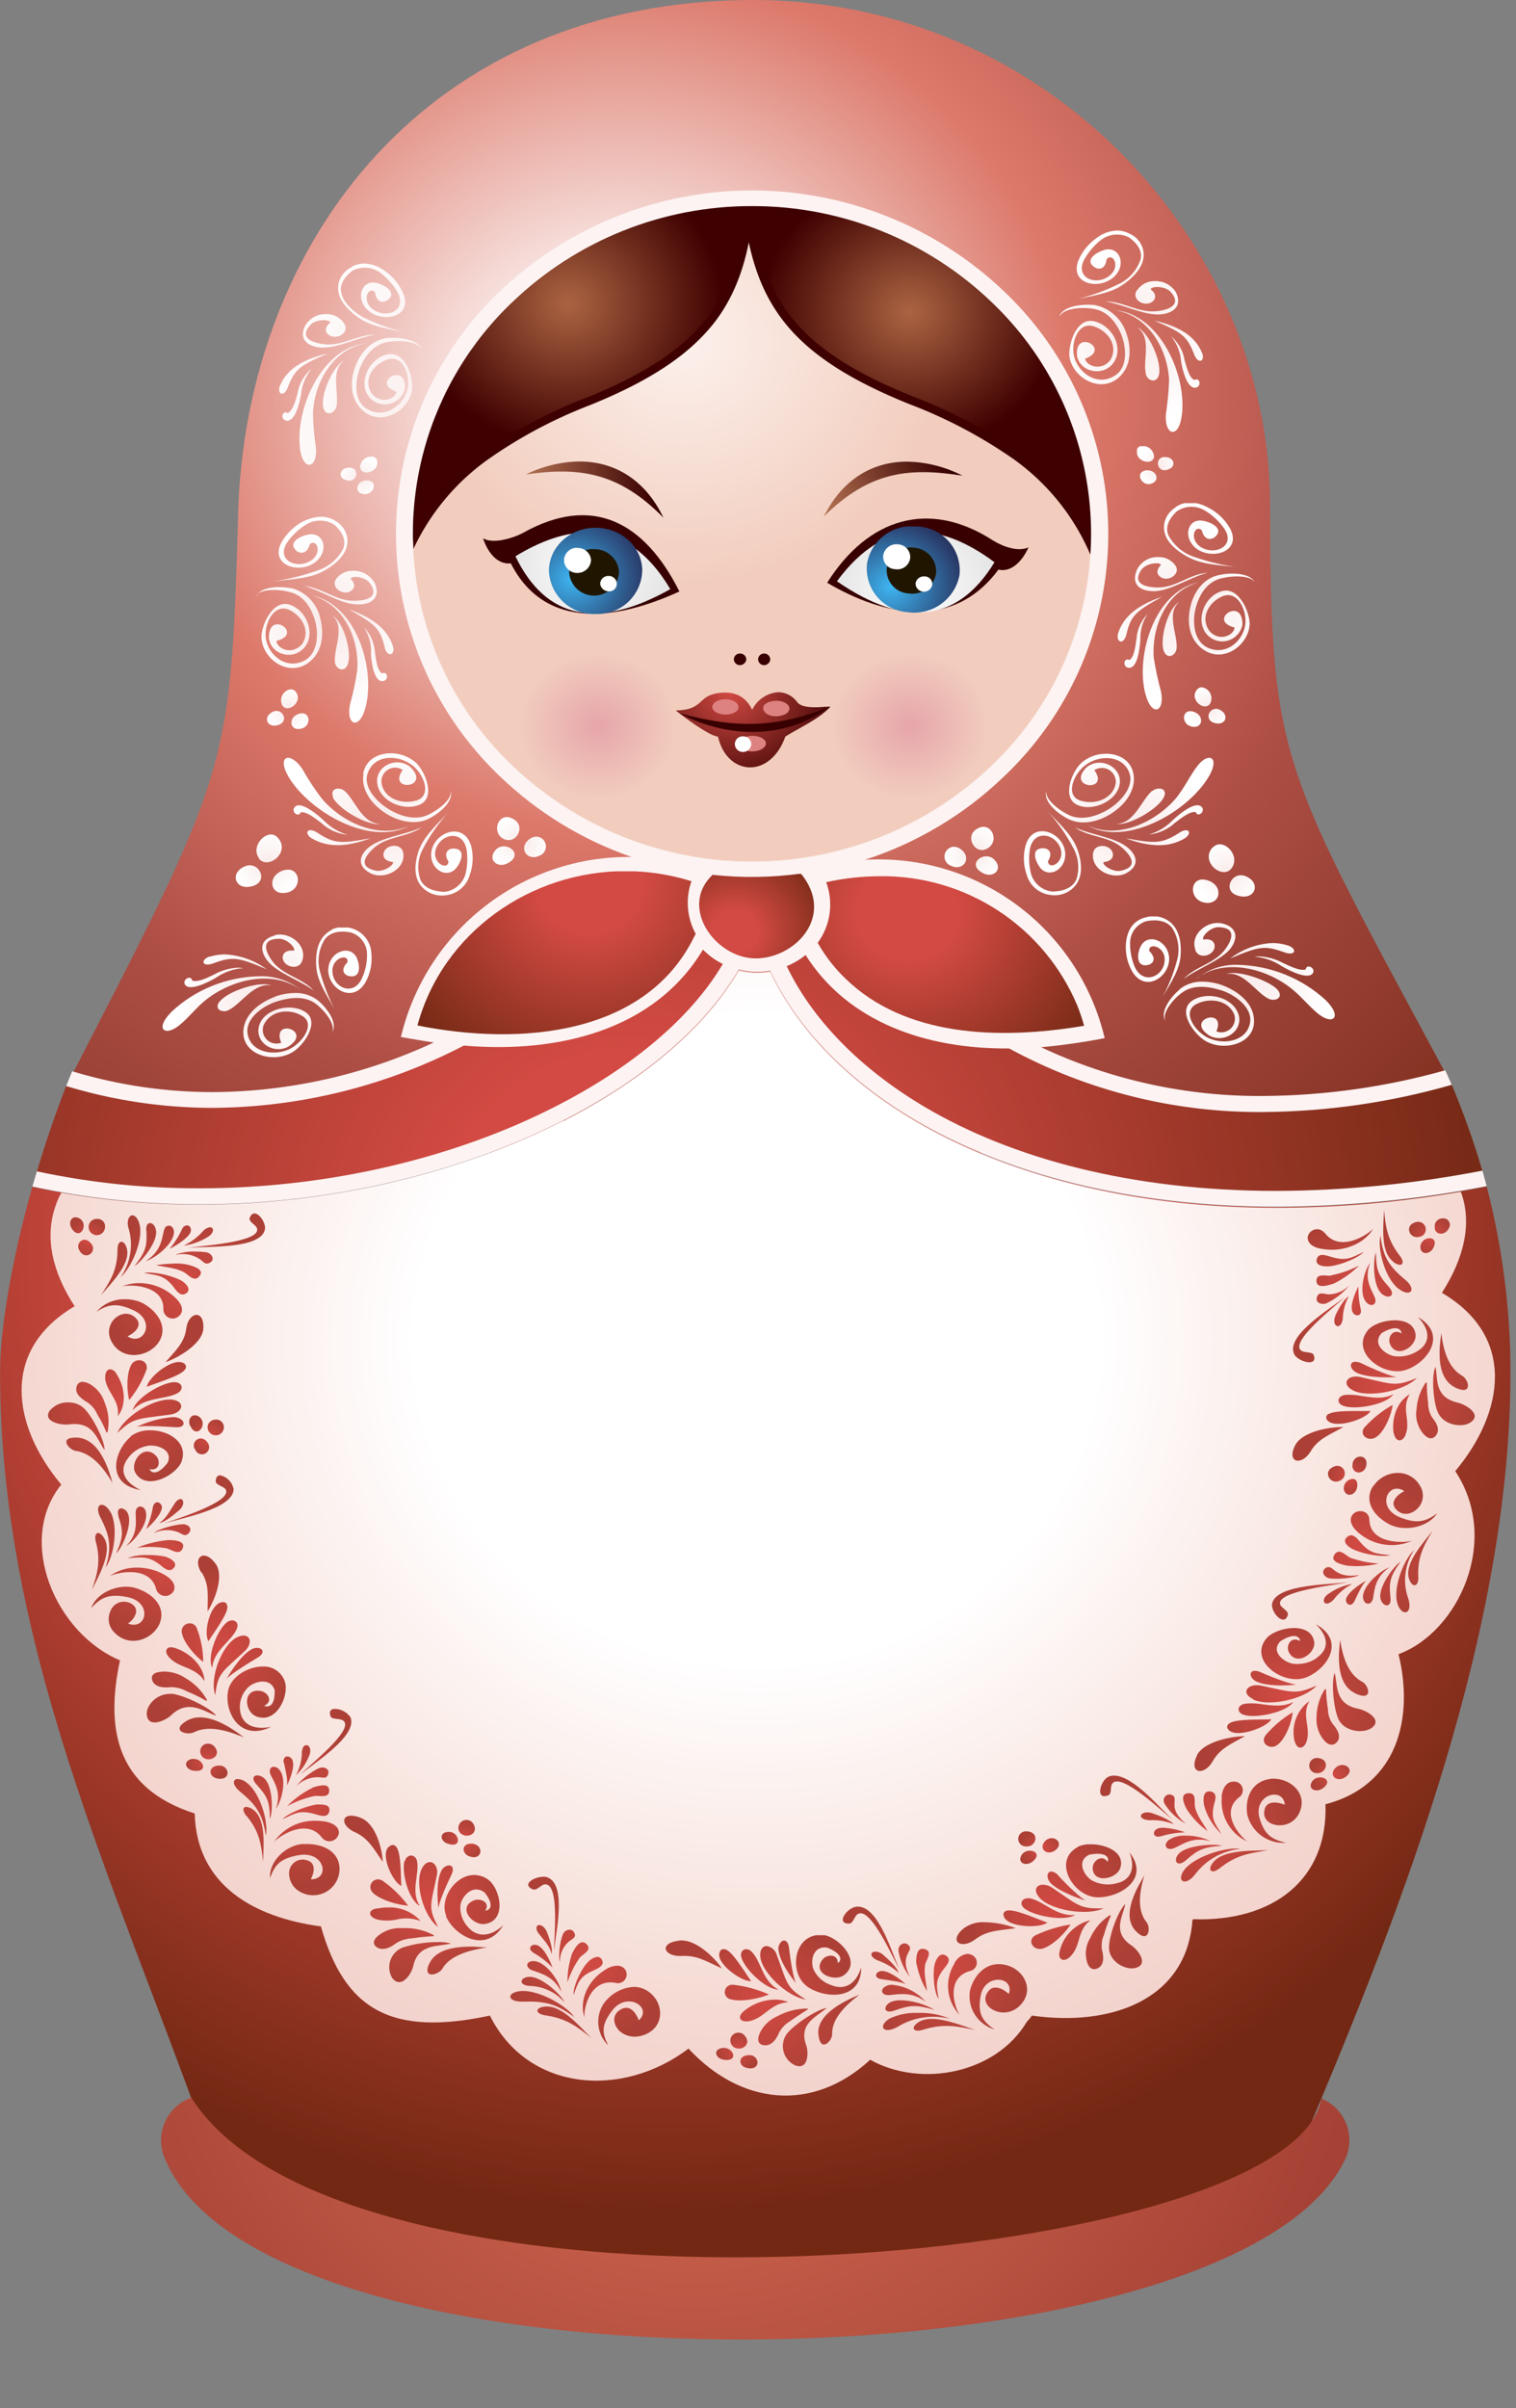 <svg xmlns="http://www.w3.org/2000/svg" xmlns:xlink="http://www.w3.org/1999/xlink" viewBox="0 0 255.09 405.08"><rect x="0" y="0" width="255.09" height="405.08" fill="#808080" stroke="none"/><defs><clipPath id="clip-path" transform="translate(-91.28 -6.11)"><path d="M131.35,92.75c-1.26,43.37-1.59,43-28.92,96.05C159.17,206,276,205,335.56,188.6c-29-53.91-30.46-54-30.57-97.63-.11-44.18-37.48-84.86-87-84.86-54.5,0-85.39,40.42-86.66,86.64" fill="none"/></clipPath><radialGradient id="radial-gradient" cx="-179.42" cy="594.3" r="0.51" gradientTransform="matrix(377.14, 0, 0, -349.8, 67770.67, 207954.51)" gradientUnits="userSpaceOnUse"><stop offset="0.07" stop-color="#fff"/><stop offset="0.4" stop-color="#dc796b"/><stop offset="0.65" stop-color="#af4f46"/><stop offset="1" stop-color="#802f1f"/></radialGradient><clipPath id="clip-path-2" transform="translate(-91.28 -6.11)"><path d="M186.06,194.66c-16.9,8.6-38.64,14.1-61.19,14.1a132.74,132.74,0,0,1-28.15-3c-3.57,12.62-5.43,24.18-5.43,31.15,0,46,19.15,85.57,34.52,128.63,4.56,12.73,35.73,24.33,92.58,24.33s87.2-11.86,92.53-24.33c16.74-39.45,34.52-85.57,34.52-128.63a124.46,124.46,0,0,0-4-31.2,190,190,0,0,1-35.34,3.46c-25.08,0-45.61-5.7-60.54-14.4-11.91-6.92-20.25-15.83-24.69-25.3a12.27,12.27,0,0,1-5.27-.2c-5.6,9.67-16.08,18.53-29.53,25.4" fill="none"/></clipPath><radialGradient id="radial-gradient-2" cx="-179.43" cy="594.68" r="0.51" gradientTransform="matrix(335.89, 0, 0, -311.54, 60381.16, 185479.44)" gradientUnits="userSpaceOnUse"><stop offset="0" stop-color="#faebe8"/><stop offset="0.12" stop-color="#fff"/><stop offset="0.51" stop-color="#d24a43"/><stop offset="1" stop-color="#732813"/></radialGradient><clipPath id="clip-path-3" transform="translate(-91.28 -6.11)"><path d="M217.84,40.78v0A58.08,58.08,0,0,0,177.5,56.91a53.78,53.78,0,0,0,0,78,58.42,58.42,0,0,0,80.62,0,53.78,53.78,0,0,0,0-78A58.05,58.05,0,0,0,217.84,40.78Z" fill="none"/></clipPath><radialGradient id="radial-gradient-3" cx="-179.38" cy="593.86" r="0.51" gradientTransform="matrix(187.53, 0, 0, -173.94, 33748.88, 103353.15)" gradientUnits="userSpaceOnUse"><stop offset="0" stop-color="#d24a43"/><stop offset="1" stop-color="#360000"/></radialGradient><clipPath id="clip-path-4" transform="translate(-91.28 -6.11)"><path d="M223.66,168.7c18.82,40.87,78.26,44.49,117.06,34.41a135.29,135.29,0,0,0-5.16-14.51c-24.48,6.31-51.26,5.65-74.47-6.06-10.48.05-28.92-6.72-34.25-15.73a12.24,12.24,0,0,1-3.18,1.88M169.33,182c-20.47,10.49-44.56,13.59-66.9,6.77-1.87,4.79-3.51,9.67-4.94,14.41,36.33,12.17,94.78-.3,115.41-34.92a11.46,11.46,0,0,1-2.91-2l-.44-.41c-8,13.34-22,15.07-40.23,16.14" fill="none"/></clipPath><radialGradient id="radial-gradient-4" cx="-179.41" cy="594.68" r="0.51" gradientTransform="matrix(283.15, 0, 0, -262.63, 50906.5, 156389.99)" gradientUnits="userSpaceOnUse"><stop offset="0.23" stop-color="#d24a43"/><stop offset="1" stop-color="#772a16"/></radialGradient><clipPath id="clip-path-5" transform="translate(-91.28 -6.11)"><path d="M158.62,95.24c0,31.1,26.29,56.45,58.5,56.45s58.45-25.35,58.45-56.45-26.29-56.45-58.45-56.45-58.5,25.35-58.5,56.45" fill="none"/></clipPath><radialGradient id="radial-gradient-5" cx="-179.34" cy="592.88" r="0.51" gradientTransform="matrix(85.82, 0, 0, -79.6, 15505.83, 47250.73)" gradientUnits="userSpaceOnUse"><stop offset="0" stop-color="#fcf1ec"/><stop offset="1" stop-color="#f2cdbe"/></radialGradient><clipPath id="clip-path-6" transform="translate(-91.28 -6.11)"><path d="M217.62,44.85c2.25,13.08,8.45,21.18,26.95,28.61,9.82,4,24.7,10.74,30.84,25.76q.16-2,.16-4c0-31-25.9-56.2-58-56.45Z" fill="none"/></clipPath><radialGradient id="radial-gradient-6" cx="-180" cy="591.39" r="0.51" gradientTransform="matrix(49.48, 0, 0, -45.89, 9059.54, 27191.25)" gradientUnits="userSpaceOnUse"><stop offset="0" stop-color="#ab6442"/><stop offset="1" stop-color="#3e0000"/></radialGradient><clipPath id="clip-path-7" transform="translate(-91.28 -6.11)"><rect width="432.6" height="408.89" fill="none"/></clipPath><clipPath id="clip-path-8" transform="translate(-91.28 -6.11)"><path d="M217.13,38.79c-32.33,0-58.5,25.25-58.5,56.45a56.3,56.3,0,0,0,.33,6.11C164.5,85,180.08,77.78,190.23,73.66c20.91-8.5,26-17.87,27.39-34.46v-.41Z" fill="none"/></clipPath><radialGradient id="radial-gradient-7" cx="-178.88" cy="591.5" r="0.51" gradientTransform="matrix(50.97, 0, 0, -47.28, 9213.15, 28017.43)" xlink:href="#radial-gradient-6"/><clipPath id="clip-path-10" transform="translate(-91.28 -6.11)"><path d="M232.11,103.9q17.29,11.91,26.51-3.21-6.87-5.1-12.82-5.1-7.59,0-13.69,8.3" fill="none"/></clipPath><radialGradient id="radial-gradient-8" cx="-180.36" cy="590.78" r="0.51" gradientTransform="matrix(29.73, 0, 0, -27.57, 5516.16, 16386.34)" gradientUnits="userSpaceOnUse"><stop offset="0" stop-color="#fff"/><stop offset="1" stop-color="#e2e2e2"/></radialGradient><clipPath id="clip-path-11" transform="translate(-91.28 -6.11)"><path d="M237.16,101a7.37,7.37,0,0,0,6.8,8.09,7.76,7.76,0,0,0,8.78-6.31,7.41,7.41,0,0,0-6.86-8.09,8.26,8.26,0,0,0-1-.06,7.62,7.62,0,0,0-7.73,6.37" fill="none"/></clipPath><radialGradient id="radial-gradient-9" cx="-180.35" cy="590.24" r="0.51" gradientTransform="matrix(25.87, 0, 0, -23.99, 4815.58, 14258.5)" gradientUnits="userSpaceOnUse"><stop offset="0" stop-color="#3eb5f1"/><stop offset="1" stop-color="#272e5b"/></radialGradient><clipPath id="clip-path-13" transform="translate(-91.28 -6.11)"><path d="M227.83,128.23c0,8.35,7.25,15.17,16.3,15.17s16.35-6.82,16.35-15.17-7.35-15.17-16.35-15.17-16.3,6.82-16.3,15.17" fill="none"/></clipPath><radialGradient id="radial-gradient-10" cx="-180.44" cy="591.28" r="0.51" gradientTransform="matrix(26.25, 0, 0, -24.35, 4889.7, 14519.73)" gradientUnits="userSpaceOnUse"><stop offset="0" stop-color="#e6a5aa"/><stop offset="1" stop-color="#f2cdbe"/></radialGradient><clipPath id="clip-path-14" transform="translate(-91.28 -6.11)"><path d="M175.2,128.23c0,8.35,7.35,15.17,16.35,15.17s16.36-6.82,16.36-15.17-7.36-15.17-16.36-15.17-16.35,6.82-16.35,15.17" fill="none"/></clipPath><radialGradient id="radial-gradient-11" cx="-178.52" cy="591.28" r="0.51" gradientTransform="matrix(26.25, 0, 0, -24.35, 4786.8, 14519.73)" xlink:href="#radial-gradient-10"/><clipPath id="clip-path-16" transform="translate(-91.28 -6.11)"><path d="M179.7,85.93c8.89-1.27,15.59-.51,23.22,7.28-3.17-6.62-8.46-9.47-14.17-9.47a21.24,21.24,0,0,0-9,2.19" fill="none"/></clipPath><linearGradient id="linear-gradient" x1="-179.55" y1="596.83" x2="-179" y2="596.83" gradientTransform="matrix(-55.81, 0.97, 0.97, 55.81, -10489.36, -33051.53)" gradientUnits="userSpaceOnUse"><stop offset="0" stop-color="#380000"/><stop offset="1" stop-color="#e6a073"/></linearGradient><clipPath id="clip-path-17" transform="translate(-91.28 -6.11)"><path d="M178,99.67q7.66,15.88,26.07,5.55-5.65-9.51-14.06-9.53-5.43,0-12,4" fill="none"/></clipPath><radialGradient id="radial-gradient-12" cx="-178.6" cy="590.7" r="0.51" gradientTransform="matrix(29.23, 0, 0, -27.11, 5319.86, 16108.79)" xlink:href="#radial-gradient-8"/><clipPath id="clip-path-18" transform="translate(-91.28 -6.11)"><path d="M191.28,94.89c-4.28.1-7.74,3.41-7.63,7.43a7.62,7.62,0,0,0,8.07,7.08,7.5,7.5,0,0,0,7.63-7.43c-.11-4-3.62-7.08-7.86-7.08h-.2" fill="none"/></clipPath><radialGradient id="radial-gradient-13" cx="-178.41" cy="590.33" r="0.51" gradientTransform="matrix(26.18, 0, 0, -24.28, 4767.16, 14430.69)" xlink:href="#radial-gradient-9"/><clipPath id="clip-path-19" transform="translate(-91.28 -6.11)"><path d="M217.84,125.53c-1.37-3-4.12-3.21-6.37-2.7-2.74.66-2,2.7-6.47,2.8.82.71,5.71,4.38,7.08,4.38.82,3.46,3.07,5.19,5.43,5.19s4.72-1.78,5.92-5.19c2.36-1.48,5.54-2.85,7.57-5,.07-.07-.37,0-1,0-1.39.12-3.78.24-4.56-.76a4,4,0,0,0-3.18-1.7,5.31,5.31,0,0,0-4.4,2.93" fill="none"/></clipPath><radialGradient id="radial-gradient-14" cx="-179.37" cy="592.31" r="0.51" gradientTransform="matrix(39.37, 0, 0, -36.52, 7184.66, 21747.49)" xlink:href="#radial-gradient-3"/><clipPath id="clip-path-21" transform="translate(-91.28 -6.11)"><path d="M229.91,93c7.74-7.69,14.44-8.25,23.33-6.87a21.2,21.2,0,0,0-9.34-2.36c-5.58,0-10.77,2.76-14,9.23" fill="none"/></clipPath><linearGradient id="linear-gradient-2" x1="-177.88" y1="596.38" x2="-177.34" y2="596.38" gradientTransform="matrix(-49.45, 26.29, 26.29, 49.45, -24315.67, -24735.97)" xlink:href="#linear-gradient"/><clipPath id="clip-path-23" transform="translate(-91.28 -6.11)"><path d="M186.06,194.66c-16.9,8.6-38.64,14.1-61.19,14.1a133.23,133.23,0,0,1-23.27-2,11.09,11.09,0,0,0-1,2.29c-1.81,5.19-.55,11,3.24,16.8-12.51,7.38-10.54,20.11-2.25,30-7.63,9.47-1,25,9.88,29.57-2.42,11.3-.82,21.48,12.57,25.76.33,12,9.82,17.46,21.24,19,4,14.1,11.91,18.53,28.43,15,6.31,12.67,22.12,14.1,33.42,5.55,8.78,9.47,20.86,10.84,30.57,1.88,8.61,4.79,21.18,2.29,26.34-6.36a9.87,9.87,0,0,0,.88-1.07c13.17,1.88,26-2.55,27-16l.11-.21c13.39.46,22.72-6.62,22.28-19.34,12.29-3.21,14.87-14.71,12.29-25.25,10-3.66,17.29-19.09,9.55-30.79,8.29-9.93,10.26-22.65-2.25-30,3.73-5.8,5.1-11.66,3.24-16.85l-.05-.15a182.81,182.81,0,0,1-31,2.7c-25.08,0-45.61-5.7-60.54-14.4-11.91-6.92-20.25-15.83-24.69-25.3a12.27,12.27,0,0,1-5.27-.2c-5.6,9.67-16.08,18.53-29.53,25.4" fill="none"/></clipPath><radialGradient id="radial-gradient-15" cx="-179.48" cy="594.72" r="0.51" gradientTransform="matrix(358.2, 0, 0, -332.24, 64417.43, 197815.82)" gradientUnits="userSpaceOnUse"><stop offset="0.32" stop-color="#fff"/><stop offset="0.67" stop-color="#f5d9d2"/><stop offset="0.95" stop-color="#eec2be"/><stop offset="1" stop-color="#ebb6a8"/></radialGradient><clipPath id="clip-path-25" transform="translate(-91.28 -6.11)"><path d="M153.69,116c.11,1.73.55,4.84,2,4.68,1.1-.1.82-1.78-.11-1.27-.82-.51-1-2.14-1.21-3.51a6.81,6.81,0,0,0-1.86-4.28,7.4,7.4,0,0,1,1.21,4.38m-6.09,1.48c.11,1.12,1.54,1.88,2.14.46.82-1.93-.66-7.23-2.58-8.3,2.25,1.93.22,5.55.44,7.84M156,115c.49,1.88,1.87,1.27,1.37-.25-.77-2.34-2.69-4.48-7.35-6.11,4.44,2.5,5.21,3.16,6,6.36M151.38,119a49.18,49.18,0,0,1-1.21,5.65c-.71,3.56,1.65,4.33,2.64.36,1.65-6.41-1.54-17.2-9.06-18.73,5.6,1.53,8.07,7.64,7.63,12.73m-17-12.67c.82-1.32,4.11-1.12,5.93-.56,2.14.61,3.4,2.65,4,4.79s.49,5.45-1.81,6.67c-3.07,1.58-6-.87-6.48-3.67-.38-2.34,1.26-6.11,4-4.84,2.25,1.12,3.57,3.77,2,5.85-1.7,1.78-4.12.66-4.23-.66,4.72-1.12-1.37-5.4-1.26-.46.33,2.85,4.23,3.87,6.09,1.42,1.76-2.29.22-6.21-2.69-7.07-2.74-.81-4.66,3.41-4.66,5.5.11,3.56,4.39,6.77,7.85,4.33,2.36-1.68,2.74-4.68,2.09-7.33a6.78,6.78,0,0,0-4.61-5.19,12,12,0,0,0-2.35-.24c-1.6,0-3.22.36-3.79,1.46m13.5-3c-1.32,1.63,1.32,3.26,2.58,2,.49-.46.49-1.12-.27-1.88.22-.56,2.52-.36,3.29.81,1.59,2.29-.55,2.9-2.69,2.9-3.13.05-5.32-2.19-8.4-2.49,3,.81,6,3,8.73,3.1,2.14.15,4.17-.81,3.24-3.36a4,4,0,0,0-3.75-2.29,3.41,3.41,0,0,0-2.73,1.22m-5.6-9.57a9.09,9.09,0,0,0-3.68,3.51c-2.08,3.77,2.69,5.45,5.49,3.51,2.52-1.78,1.76-5.14-.88-4.79-1.26.2-3.62,1.22-2.25,2.65.66.66,1.92.76,2.36-1,1.21-1.07,2.25,1.58.05,2.85-2.41,1.37-5.76-.25-3.84-3.16a10.78,10.78,0,0,1,3.18-3,4.47,4.47,0,0,1,4.77.05c1.59,1.43,1.92,2.8,1.48,4a7.4,7.4,0,0,1-4,3.56,37.15,37.15,0,0,1-8.23,2c2.58-.36,6.15-.41,8.51-1.58s4.77-3.21,4.39-5.8a4,4,0,0,0-1.92-2.8,4.48,4.48,0,0,0-2.46-.74,6.82,6.82,0,0,0-3,.79" fill="none"/></clipPath><radialGradient id="radial-gradient-16" cx="155.82" cy="110.96" r="14.94" gradientTransform="translate(-109.98 -6.11) scale(1.06 1)" gradientUnits="userSpaceOnUse"><stop offset="0" stop-color="#f9eae9"/><stop offset="1" stop-color="#fff"/></radialGradient><clipPath id="clip-path-26" transform="translate(-91.28 -6.11)"><path d="M141.34,72.29c-.33,1.27-.77,2.9-1.65,3.31-.88-.56-1.32,1-.27,1.27,1.43.31,2.25-2.75,2.53-4.48a7.85,7.85,0,0,1,1.76-4.23,6.71,6.71,0,0,0-2.36,4.12m4.34,2.44c.38,1.53,1.92.92,2.2-.2.49-2.29-1.1-6.11,1.37-7.79-2,.87-4.12,6-3.57,8m-7.24-3.87c-.71,1.48.6,2.24,1.26.41,1.21-3.11,2-3.66,6.75-5.7-4.83,1.12-7,3-8,5.29m3.29,10.64c.49,4,3,3.51,2.69-.1a40.76,40.76,0,0,1-.49-5.75c.16-5.09,3.35-10.94,9.06-11.81-7.63.71-12.07,11.1-11.25,17.66M156.32,63c-2.52.31-4.39,2.44-5.21,4.68-1,2.54-.93,5.6,1.21,7.48,3.13,2.8,7.79.05,8.29-3.46.27-2.09-1.1-6.46-4-6s-5,4.28-3.51,6.77a3.46,3.46,0,0,0,6.26-.76c.66-4.94-5.93-1.32-1.37.31-.22,1.32-2.8,2.14-4.23.2-1.37-2.29.22-4.73,2.63-5.6,2.85-1,4.06,2.9,3.4,5.19-.82,2.75-4.06,4.89-6.92,3-2.14-1.43-1.81-4.78-1-6.82s2.31-3.92,4.55-4.33c1.87-.36,5.16-.2,5.82,1.22-.59-1.48-2.91-1.94-4.85-1.94a11.13,11.13,0,0,0-1.13.06m-13.61-2.14c-1.26,2.44.6,3.61,2.74,3.72,2.74.1,6-1.68,9.11-2.19-3.13,0-5.6,2-8.67,1.63-2.14-.25-4.23-1.12-2.36-3.21.93-1.07,3.24-1,3.4-.46-.82.66-.93,1.32-.55,1.83,1.15,1.42,4,.05,2.85-1.68a3.44,3.44,0,0,0-3-1.55,3.93,3.93,0,0,0-3.51,1.91M150.56,51a4,4,0,0,0-2.25,2.55c-.71,2.55,1.37,4.73,3.62,6.21s5.82,1.83,8.29,2.44a33.25,33.25,0,0,1-8-2.8c-1.54-.92-3.13-2.34-3.51-4-.27-1.17.22-2.5,1.92-3.77a4.46,4.46,0,0,1,4.77.46,11.21,11.21,0,0,1,2.85,3.31c1.48,3.05-2,4.38-4.23,2.75-2-1.48-.71-4.07.38-2.85.22,1.83,1.48,1.83,2.19,1.22,1.54-1.22-.66-2.5-1.86-2.8-2.58-.66-3.79,2.6-1.48,4.63,2.52,2.19,7.52,1.07,5.87-2.9a8.65,8.65,0,0,0-3.24-3.87,6,6,0,0,0-3.28-1.14,4.58,4.58,0,0,0-2.1.52" fill="none"/></clipPath><radialGradient id="radial-gradient-17" cx="-179.02" cy="593.11" r="0.51" gradientTransform="matrix(90.89, 0, 0, -84.3, 16354.13, 50071.03)" xlink:href="#radial-gradient-16"/><clipPath id="clip-path-27" transform="translate(-91.28 -6.11)"><path d="M143.86,147.21c2.25,1.27,5.21,1.63,9.82-.1-5,.92-6.09,1-9-.92a2.3,2.3,0,0,0-1.16-.43c-.75,0-.74.86.33,1.45m9.71,1.27c-1.7,1.27-2.47,3.21.05,4.53,2.36,1.17,5.87-.61,5.54-3.31-.22-2-3.35-1.53-3.35.2,0,.61.49,1.12,1.59,1.22.22.51-1.59,1.78-3,1.43-2.85-.66-1.7-2.44-.16-3.82,2.3-2,5.54-1.73,8.07-3.46-2.8,1.27-6.58,1.63-8.73,3.21m8.29.36c-.88,2.44-1.21,5.35,1,7a4.58,4.58,0,0,0,3.46.87,4.71,4.71,0,0,0,4-3.41,8.23,8.23,0,0,0,.22-4.94c-1.26-4.07-6-2.29-6.64.81-.6,3,2.47,4.94,4.12,3,.77-.92,1.76-3.16-.27-3.31-.93-.1-2,.61-1,2.19-.11,1.58-2.85.25-2.14-2.09.82-2.54,4.45-3.36,5.16-.05a10.41,10.41,0,0,1-.16,4.23,4.15,4.15,0,0,1-3.57,3c-2.25-.1-3.46-.86-4-2a6.38,6.38,0,0,1,.33-5.09,29.51,29.51,0,0,1,4.66-6.62c-1.65,1.83-4.28,4.12-5.16,6.46m-21-7c-.71.76.66,1.83,1,.87,1-.15,2.31.92,3.46,1.78a7.55,7.55,0,0,0,4.45,2,9.25,9.25,0,0,1-4.06-2.44c-1.07-1-3-2.52-4.14-2.52a.89.89,0,0,0-.69.28m6.37-1.68c.82,1.93,5.76,4.89,8,4.53-3.07-.05-4.23-4-6-5.55a1.74,1.74,0,0,0-1.08-.39c-.69,0-1.24.48-.84,1.41m-7.46-3.31c3.46,5.75,13.67,11.76,20.31,8.14-5.21,2.39-11.47-.61-14.82-4.63a43.4,43.4,0,0,1-3.24-4.94c-.86-1.26-1.76-1.85-2.37-1.85-.86,0-1.14,1.18.12,3.27m12.57-.61c-.49,2.7,1.37,5.19,3.79,6.72,2.08,1.32,4.94,2,7.19.86,1.76-.86,4.23-2.9,3.68-4.73.33,1.53-2.25,3.41-4,4.17-2.09.86-4.5.15-6.48-1.07s-4.34-3.72-3.46-6.06c1.1-3.1,5-3.15,7.46-1.32,2,1.48,3.46,5.29.55,6-2.53.66-5.38-.51-5.71-3.05a2.31,2.31,0,0,1,3.57-2.14c-2.69,3.77,4.94,3.1,1.26-.51-2.3-1.83-5.93-.15-5.54,2.8s4.39,4.73,7.13,3.56,1-5.45-.55-7a6.34,6.34,0,0,0-4.33-1.65c-2.14,0-4.17,1.07-4.62,3.38" fill="none"/></clipPath><radialGradient id="radial-gradient-18" cx="163.94" cy="144.86" r="13.77" xlink:href="#radial-gradient-16"/><clipPath id="clip-path-28" transform="translate(-91.28 -6.11)"><path d="M289.73,146.2c-3,1.88-4,1.83-9.06.92,4.61,1.73,7.58,1.37,9.82.1,1.07-.59,1.08-1.45.36-1.45a2.18,2.18,0,0,0-1.12.43m-9.6,2.55c1.54,1.37,2.69,3.16-.17,3.82-1.37.36-3.24-.92-3-1.43,1.1-.1,1.59-.61,1.59-1.22,0-1.73-3.13-2.19-3.35-.2-.33,2.7,3.18,4.48,5.54,3.31,2.52-1.32,1.76-3.26.05-4.53-2.14-1.58-5.87-1.93-8.67-3.21,2.47,1.73,5.71,1.43,8,3.46M272,149a6.63,6.63,0,0,1,.38,5.09c-.55,1.17-1.76,1.94-4,2a4.16,4.16,0,0,1-3.62-3,10.39,10.39,0,0,1-.17-4.23c.71-3.31,4.34-2.49,5.16.05.71,2.34-2,3.66-2.14,2.09,1-1.58-.06-2.29-1-2.19-2,.15-1,2.39-.28,3.31,1.65,1.94,4.72-.05,4.12-3-.61-3.1-5.38-4.89-6.59-.81a8.25,8.25,0,0,0,.17,4.94,4.71,4.71,0,0,0,4,3.41,4.52,4.52,0,0,0,3.46-.87c2.2-1.68,1.92-4.58,1-7s-3.51-4.63-5.16-6.46A29.47,29.47,0,0,1,272,149m16.63-4.94a9,9,0,0,1-4.06,2.44,7.55,7.55,0,0,0,4.45-2c1.15-.86,2.47-1.93,3.46-1.78.33,1,1.7-.1,1-.87a1,1,0,0,0-.71-.28c-1.21,0-3.1,1.52-4.17,2.52m-3.46-4.94c-1.81,1.58-3,5.5-6,5.55,2.2.36,7.13-2.6,8-4.53.43-.94-.13-1.41-.83-1.41a1.76,1.76,0,0,0-1.09.39m7.19-3.72c-1.15,1.68-2,3.41-3.24,4.94-3.4,4-9.66,7-14.87,4.63,6.64,3.61,16.85-2.39,20.31-8.14,1.26-2.09,1-3.27.13-3.27-.6,0-1.49.58-2.32,1.85m-19.26-.92c-1.59,1.53-3.24,5.8-.6,7s6.75-.71,7.13-3.56-3.24-4.63-5.54-2.8c-3.62,3.61,4,4.27,1.26.51a2.35,2.35,0,0,1,3.62,2.14c-.38,2.54-3.24,3.72-5.71,3.05-3-.71-1.42-4.53.55-6,2.36-1.83,6.37-1.78,7.46,1.32.82,2.34-1.59,4.89-3.51,6.06s-4.39,1.93-6.48,1.07c-1.7-.76-4.28-2.65-4-4.17-.55,1.83,1.92,3.87,3.68,4.73,2.3,1.17,5.1.46,7.19-.86,2.42-1.53,4.28-4,3.79-6.72-.44-2.32-2.47-3.38-4.61-3.38a6.19,6.19,0,0,0-4.28,1.65" fill="none"/></clipPath><radialGradient id="radial-gradient-19" cx="281.97" cy="144.86" r="13.76" xlink:href="#radial-gradient-16"/><clipPath id="clip-path-29" transform="translate(-91.28 -6.11)"><path d="M282.49,113.67c-.17,1.32-.39,3-1.15,3.46-1-.46-1.21,1.17-.17,1.32,1.48.15,1.86-3,2-4.73a7.21,7.21,0,0,1,1.21-4.33,6.67,6.67,0,0,0-1.87,4.27m4.61,2c.61,1.48,2,.71,2.14-.46.22-2.29-1.81-5.91.44-7.84-1.92,1.07-3.35,6.36-2.58,8.3m-7.68-3.1c-.49,1.58.88,2.19,1.37.3.77-3.26,1.54-3.87,6-6.36-4.67,1.58-6.58,3.72-7.36,6.06M284,122.78c1,4,3.35,3.21,2.63-.36a51.66,51.66,0,0,1-1.21-5.65c-.38-5.09,2-11.2,7.63-12.73-7.52,1.53-10.7,12.32-9.06,18.73m12.29-19.9c-2.52.56-4.12,2.85-4.67,5.19-.66,2.6-.27,5.65,2.09,7.28,3.46,2.49,7.74-.76,7.85-4.28,0-2.14-1.92-6.31-4.67-5.5-2.91.81-4.44,4.73-2.69,7.08a3.46,3.46,0,0,0,6.15-1.43c.06-4.94-6-.66-1.32.46-.11,1.32-2.52,2.44-4.17.66-1.65-2.14-.33-4.79,2-5.85,2.69-1.27,4.33,2.44,3.95,4.78-.44,2.85-3.4,5.29-6.48,3.72-2.3-1.22-2.41-4.58-1.81-6.72s1.81-4.12,4-4.79c1.81-.51,5.1-.71,5.93.61-.58-1.1-2.2-1.48-3.78-1.48a10.3,10.3,0,0,0-2.31.26m-13.83-.71c-1,2.55,1,3.51,3.18,3.41,2.74-.2,5.76-2.29,8.78-3.11-3.13.25-5.32,2.54-8.45,2.49-2.14-.05-4.28-.66-2.69-3,.83-1.12,3.08-1.32,3.29-.81-.71.76-.77,1.43-.27,1.88,1.26,1.27,3.9-.36,2.58-1.93a3.41,3.41,0,0,0-2.76-1.26,3.85,3.85,0,0,0-3.66,2.28m6.58-10.64a4,4,0,0,0-1.92,2.8c-.38,2.6,1.92,4.53,4.39,5.75s6,1.22,8.51,1.58a35,35,0,0,1-8.23-1.93,7.61,7.61,0,0,1-4-3.56c-.44-1.17-.11-2.54,1.48-4a4.37,4.37,0,0,1,4.78-.05,10.8,10.8,0,0,1,3.18,3c1.92,2.85-1.43,4.53-3.84,3.16-2.2-1.27-1.15-4,.05-2.9.44,1.83,1.7,1.68,2.36,1,1.37-1.38-1-2.44-2.25-2.6-2.58-.41-3.4,3-.88,4.79,2.8,1.88,7.58.25,5.49-3.56a8.92,8.92,0,0,0-3.68-3.46,6.53,6.53,0,0,0-3-.83,4.33,4.33,0,0,0-2.47.78" fill="none"/></clipPath><radialGradient id="radial-gradient-20" cx="292.4" cy="108.75" r="14.95" xlink:href="#radial-gradient-16"/><clipPath id="clip-path-30" transform="translate(-91.28 -6.11)"><path d="M290,66.84c.28,1.73,1.1,4.79,2.53,4.48,1-.26.6-1.83-.27-1.27-.88-.41-1.26-2-1.65-3.31a6.63,6.63,0,0,0-2.3-4.07,7.45,7.45,0,0,1,1.7,4.17M284.08,69c.22,1.12,1.76,1.73,2.2.2.55-2-1.59-7.13-3.62-8,2.47,1.73.88,5.5,1.43,7.79m8.12-3.26c.71,1.83,2,1.07,1.26-.41-1-2.29-3.13-4.17-8-5.29,4.72,2,5.54,2.6,6.75,5.7M288,70.1a50.94,50.94,0,0,1-.55,5.75c-.22,3.61,2.2,4.12,2.69.1.88-6.57-3.62-17-11.25-17.66,5.76.92,8.89,6.72,9.11,11.81M269.59,59.31c.71-1.43,4-1.58,5.82-1.22,2.25.41,3.73,2.29,4.55,4.33s1.15,5.4-1,6.82c-2.85,1.93-6.09-.2-6.91-3-.66-2.29.55-6.21,3.4-5.19,2.42.87,4,3.31,2.69,5.6-1.48,1.93-4,1.12-4.28-.2,4.55-1.63-2-5.24-1.32-.31.66,2.75,4.72,3.36,6.26.76s-.55-6.21-3.57-6.77c-2.85-.51-4.22,3.87-4,6,.55,3.51,5.16,6.26,8.34,3.46,2.09-1.88,2.14-4.94,1.21-7.48a7,7,0,0,0-5.27-4.68,11,11,0,0,0-1.12-.06c-1.92,0-4.28.46-4.87,1.94m13.06-4.38c-1.1,1.73,1.7,3.1,2.85,1.68.38-.51.33-1.17-.55-1.83.16-.56,2.47-.61,3.4.46,1.87,2.09-.22,3-2.31,3.21-3.13.36-5.6-1.63-8.67-1.63,3,.51,6.31,2.29,9.05,2.19,2.14-.1,4-1.27,2.8-3.72a4,4,0,0,0-3.54-1.89,3.5,3.5,0,0,0-3,1.54M276,46a9,9,0,0,0-3.24,3.87c-1.59,4,3.35,5.09,5.87,2.9,2.3-2,1.1-5.29-1.48-4.63-1.15.31-3.4,1.58-1.87,2.8.71.61,2,.61,2.2-1.22,1.1-1.22,2.47,1.37.38,2.85-2.2,1.63-5.71.31-4.17-2.75a11.13,11.13,0,0,1,2.8-3.31,4.46,4.46,0,0,1,4.77-.46c1.76,1.27,2.25,2.6,1.92,3.77a7.06,7.06,0,0,1-3.51,4,33.29,33.29,0,0,1-8,2.8c2.47-.61,6.09-1,8.29-2.44s4.34-3.67,3.62-6.21a3.88,3.88,0,0,0-2.25-2.55,4.6,4.6,0,0,0-2.1-.53A6,6,0,0,0,276,46" fill="none"/></clipPath><radialGradient id="radial-gradient-21" cx="284.1" cy="62.43" r="14.88" xlink:href="#radial-gradient-16"/><clipPath id="clip-path-31" transform="translate(-91.28 -6.11)"><path d="M137.55,173.79c-2.69,1-5.16,3-5.32,5.75-.22,4.07,5.1,5.5,8.29,3.56,1.92-1.17,4.56-5,2.25-6.67s-6.75-.71-7.79,1.93c-1.1,2.8,2,5.19,4.72,3.87,4.45-2.75-2.85-5-1.1-.71a2.3,2.3,0,0,1-3-2.85c1-2.44,4.06-3,6.31-1.78,2.69,1.32.27,4.68-2,5.75-2.8,1.22-6.64.41-7-2.85-.22-2.49,2.69-4.48,4.88-5.19s4.72-1,6.53.3c1.48,1.07,3.51,3.51,2.85,4.89,1-1.68-.93-4.17-2.42-5.4a6,6,0,0,0-3.86-1.23,10,10,0,0,0-3.38.62m-9.33.87c-.93,1.27.55,1.93,1.59,1.37,2.2-1.12,4.28-4.73,7.24-4.12a3.48,3.48,0,0,0-1.33-.22c-2.49,0-6.46,1.54-7.5,3m-8.07,1.68c-3,3-.93,4.38,1.81,1.83,1.54-1.37,2.75-3,4.39-4.17,4.28-3.21,11-4.79,15.59-1.37a10.63,10.63,0,0,0-7.09-2.31,22.33,22.33,0,0,0-14.7,6M127.4,170c-1.32.66-2.85,1.38-3.79,1.07-.11-1-1.7-.25-1.21.66.71,1.17,3.73-.25,5.27-1.17a9,9,0,0,1,4.55-1.58,5.45,5.45,0,0,0-.94-.08,9.05,9.05,0,0,0-3.89,1.1m-.77-3c-1.65.51-1.43,1.88.55,1.17,3.29-1.22,4.28-1,9,1a13,13,0,0,0-7.06-2.51,8.56,8.56,0,0,0-2.49.38m10.92-3.56c-2.8.71-2.47,2.8-1.15,4.38,1.7,2,5.27,3.1,7.68,4.89-2-2.19-5.21-2.55-7-5-1.21-1.68-1.87-3.66,1.1-3.72,1.43-.05,2.91,1.58,2.58,2-1.1-.1-1.7.25-1.87.86-.38,1.68,2.58,2.75,3.24.87.83-2.26-1.41-4.44-3.73-4.44a3.5,3.5,0,0,0-.88.11m9.66-.92c-2.52,1.22-2.91,4.07-2.63,6.67.28,2.44,2.31,5.24,3.4,7.38a31.54,31.54,0,0,1-2.91-7.38,6.77,6.77,0,0,1,.93-5.09c.77-1,2.14-1.53,4.34-1.12a3.84,3.84,0,0,1,2.74,3.61,9.52,9.52,0,0,1-.88,4.17c-1.48,3.05-4.83,1.48-4.94-1.17-.16-2.39,2.8-3.16,2.52-1.58-1.32,1.32-.49,2.24.44,2.34,2,.25,1.59-2.14,1.1-3.16-1.15-2.24-4.61-1-4.77,2-.11,3.16,4.06,5.9,6.26,2.19a8.23,8.23,0,0,0,1-4.84,4.58,4.58,0,0,0-3.07-4.17,5.06,5.06,0,0,0-1.67-.3,4.86,4.86,0,0,0-1.9.4" fill="none"/></clipPath><radialGradient id="radial-gradient-22" cx="145.84" cy="173.59" r="14.73" xlink:href="#radial-gradient-16"/><clipPath id="clip-path-32" transform="translate(-91.28 -6.11)"><path d="M289.79,172.56c-1.48,1.22-3.4,3.71-2.41,5.34-.66-1.37,1.32-3.77,2.85-4.84,1.81-1.32,4.28-1.07,6.53-.36s5.1,2.75,4.89,5.19c-.33,3.26-4.23,4.12-7,2.85-2.25-1-4.66-4.43-2-5.75,2.25-1.12,5.33-.61,6.31,1.78a2.29,2.29,0,0,1-3,2.85c1.76-4.22-5.54-2-1.09.76,2.69,1.32,5.82-1.12,4.72-3.87s-5.38-3.72-7.79-2,.33,5.5,2.25,6.67c3.18,1.93,8.51.51,8.23-3.56-.11-2.7-2.58-4.73-5.27-5.75a9.89,9.89,0,0,0-3.35-.62,5.94,5.94,0,0,0-3.9,1.28m7.74-2.55c3-.61,5,3,7.19,4.12,1.1.56,2.58-.1,1.65-1.37s-5.08-2.94-7.57-2.94a3.47,3.47,0,0,0-1.26.2m-4.88.71c4.56-3.41,11.31-1.78,15.59,1.43,1.65,1.22,2.85,2.75,4.39,4.12,2.74,2.55,4.77,1.17,1.81-1.83a22.61,22.61,0,0,0-14.76-6,10.47,10.47,0,0,0-7,2.3m9.71-3.67a9.5,9.5,0,0,1,4.56,1.58c1.54.92,4.56,2.34,5.27,1.17.49-.87-1.1-1.63-1.21-.61-.93.31-2.47-.46-3.79-1.07a9.58,9.58,0,0,0-4-1.13,5.74,5.74,0,0,0-.82.06m-4,.26c4.72-2,5.71-2.19,9-1,2,.71,2.2-.66.55-1.17a8.71,8.71,0,0,0-2.54-.39,12.69,12.69,0,0,0-7,2.52m-6-1.37c.66,1.88,3.62.81,3.24-.92-.17-.61-.77-1-1.87-.81-.33-.51,1.15-2.09,2.58-2.09,3,.1,2.3,2.09,1.1,3.72-1.76,2.44-5,2.85-7,5,2.47-1.83,6-3,7.74-4.94,1.32-1.58,1.59-3.67-1.15-4.38a3.48,3.48,0,0,0-.87-.11c-2.32,0-4.57,2.22-3.74,4.49m-8.67-5.35c-1.81.61-2.74,2-3,4.12a8.23,8.23,0,0,0,1,4.84c2.19,3.77,6.37,1,6.26-2.19-.17-3-3.62-4.28-4.78-2-.55,1-.93,3.41,1,3.21,1-.15,1.81-1,.44-2.39-.22-1.53,2.74-.81,2.58,1.58-.11,2.65-3.51,4.23-5,1.17a10.15,10.15,0,0,1-.82-4.17,3.83,3.83,0,0,1,2.74-3.61c2.2-.41,3.57.15,4.33,1.12a6.76,6.76,0,0,1,.93,5.09,27.94,27.94,0,0,1-3,7.38c1.15-2.14,3.18-4.89,3.46-7.38s-.11-5.45-2.63-6.62a4.34,4.34,0,0,0-1.85-.42,5.58,5.58,0,0,0-1.77.31" fill="none"/></clipPath><radialGradient id="radial-gradient-23" cx="300.26" cy="171.72" r="14.72" xlink:href="#radial-gradient-16"/><clipPath id="clip-path-33" transform="translate(-91.28 -6.11)"><path d="M127.95,303.13c-1.76.15-1.59,2,.05,2.19,1.13.16,1.63-.46,1.57-1.08a1.33,1.33,0,0,0-1.46-1.11h-.17M123.61,302c-1.65.31-1.15,1.88.38,2,1.28.13,1.61-.45,1.42-1a1.66,1.66,0,0,0-1.52-1l-.28,0m1.59-.51c1,1.37,3.62.1,2.14-1.58a1.36,1.36,0,0,0-1-.47,1.28,1.28,0,0,0-1.11,2.05" fill="none"/></clipPath><radialGradient id="radial-gradient-24" cx="136.57" cy="302.44" r="3.34" gradientTransform="translate(-109.98 -6.11) scale(1.06 1)" gradientUnits="userSpaceOnUse"><stop offset="0" stop-color="#d24a43"/><stop offset="1" stop-color="#ac4036"/></radialGradient><clipPath id="clip-path-34" transform="translate(-91.28 -6.11)"><path d="M104.68,216.54c1.1,1.78,3.18,0,1.81-1.37a1.44,1.44,0,0,0-1-.52,1.15,1.15,0,0,0-.78,1.89m1.54-4.43a1.38,1.38,0,1,0,2.69.56,1.26,1.26,0,0,0-1.37-1.51,1.34,1.34,0,0,0-1.32.95m-2.91.66c1.37,2.09,2.8-.46,1.54-1.53a1.51,1.51,0,0,0-.9-.36c-.8,0-1.21,1-.63,1.89" fill="none"/></clipPath><radialGradient id="radial-gradient-25" cx="117.79" cy="214.61" r="3.39" xlink:href="#radial-gradient-24"/><clipPath id="clip-path-35" transform="translate(-91.28 -6.11)"><path d="M170.31,318.4c2.08.76,2.52-1.83.49-2.14l-.33,0c-1.5,0-1.6,1.64-.16,2.16m-3.62-2.14c2.47.82,1.87-2,.16-2h-.08c-1.62,0-1.49,1.59-.09,2m1.81-2.19c.66,1.53,3.51.82,2.47-1.12a1.36,1.36,0,0,0-2.47,1.12" fill="none"/></clipPath><radialGradient id="radial-gradient-26" cx="177.4" cy="315.7" r="3.54" xlink:href="#radial-gradient-24"/><clipPath id="clip-path-36" transform="translate(-91.28 -6.11)"><path d="M217.18,351.84c-1.81.1-1.7,2,0,2.19,1.12.19,1.62-.45,1.56-1.08a1.32,1.32,0,0,0-1.44-1.11h-.12m-4.33-1.22c-1.7.26-1.21,1.83.33,2,1.29.15,1.63-.43,1.44-1a1.62,1.62,0,0,0-1.5-1l-.28,0m1.59-.46c1,1.37,3.62.1,2.14-1.63a1.29,1.29,0,0,0-1-.47,1.32,1.32,0,0,0-1.14,2.1" fill="none"/></clipPath><radialGradient id="radial-gradient-27" cx="220.86" cy="351.14" r="3.36" xlink:href="#radial-gradient-24"/><clipPath id="clip-path-37" transform="translate(-91.28 -6.11)"><path d="M263.23,318.09c-.93,1.38.66,2.09,1.81,1.17,1.3-1.08.48-1.82-.48-1.82a1.57,1.57,0,0,0-1.33.65m3.84-2.19c-1.1,1.32.49,2.44,1.76,1.48s.42-2.05-.6-2.05a1.52,1.52,0,0,0-1.16.58m-3.18.81c1.76.21,2.47-2.44.11-2.54h-.11a1.27,1.27,0,1,0,0,2.55" fill="none"/></clipPath><radialGradient id="radial-gradient-28" cx="269.14" cy="317.18" r="3.41" xlink:href="#radial-gradient-24"/><clipPath id="clip-path-38" transform="translate(-91.28 -6.11)"><path d="M312.07,305.78c-.88,1.32.71,2,1.86,1.12,1.3-1,.49-1.79-.49-1.79a1.65,1.65,0,0,0-1.38.67m3.84-2.19c-1.1,1.32.49,2.44,1.81,1.43s.44-2-.59-2a1.61,1.61,0,0,0-1.22.61m-3.18.76c1.81.25,2.53-2.44.16-2.55h-.1a1.28,1.28,0,0,0-.06,2.55" fill="none"/></clipPath><radialGradient id="radial-gradient-29" cx="315.35" cy="304.81" r="3.41" xlink:href="#radial-gradient-24"/><clipPath id="clip-path-39" transform="translate(-91.28 -6.11)"><path d="M317.39,256.6c.28,1.53,2,1.12,2.25-.31.16-1-.25-1.4-.76-1.4a1.6,1.6,0,0,0-1.49,1.7m-2.14-3.51c-1.32,1,.11,3,1.7,2a1.29,1.29,0,0,0-.63-2.39,1.82,1.82,0,0,0-1.07.41m3.57-.51c.05,1.68,2.08,1.58,2.36.05.19-1-.4-1.5-1-1.5a1.32,1.32,0,0,0-1.31,1.44" fill="none"/></clipPath><radialGradient id="radial-gradient-30" cx="317.91" cy="254.63" r="3.51" xlink:href="#radial-gradient-24"/><clipPath id="clip-path-40" transform="translate(-91.28 -6.11)"><path d="M330.29,215.68c-.16,1.58,1.59,1.58,2.2.31.52-1.11,0-1.58-.63-1.58a1.57,1.57,0,0,0-1.57,1.28m-1.09-3.87c-1.59.61-.71,2.85,1,2.34a1.27,1.27,0,0,0-.25-2.51,2.1,2.1,0,0,0-.79.17m3.57.36c-.38,1.63,1.59,2,2.3.61a1.08,1.08,0,0,0-1-1.72,1.36,1.36,0,0,0-1.35,1.11" fill="none"/></clipPath><radialGradient id="radial-gradient-31" cx="331.1" cy="214.16" r="3.46" xlink:href="#radial-gradient-24"/><clipPath id="clip-path-41" transform="translate(-91.28 -6.11)"><path d="M124.1,249.88a1.21,1.21,0,1,0,2.08-1.12,1.43,1.43,0,0,0-1.13-.67,1.19,1.19,0,0,0-1,1.79m2.25-4.17a1.37,1.37,0,1,0,2.58.92,1.28,1.28,0,0,0-1.32-1.71,1.39,1.39,0,0,0-1.26.8m-3,.25c1,2.24,2.85,0,1.76-1.27a1.33,1.33,0,0,0-1-.51c-.71,0-1.21.85-.79,1.79" fill="none"/></clipPath><radialGradient id="radial-gradient-32" cx="136.9" cy="247.97" r="3.42" xlink:href="#radial-gradient-24"/><clipPath id="clip-path-42" transform="translate(-91.28 -6.11)"><path d="M104.07,250.19c2.14.31,4.17,2,6.15,5.4-.55-1.88-2-7.33-5.87-7.64l-.48,0c-2.67,0-1,2.07.21,2.26m9.22-2.44c-2.8,2.34-4.34,8,1.65,9-2.91-1.37-3.57-3.36-2.25-5.19a5.14,5.14,0,0,1,3.35-2.24c1.43-.31,4.39.56,3.46,2.8-1.65,2.19-2.74,1.83-3.07,1.12,1.76.36,1.92-1.53,1-2.34-2.08-2-4.39,1.27-3.35,3,1.87,3.11,7.08.25,7.79-2.09,1-3.14-2.26-5.11-5.29-5.11a5.3,5.3,0,0,0-3.32,1m.88-1.53c.55-.3,4.33-.15,6.42,0,2.36.26,1.87-1.53.11-1.68l-.48,0a17.42,17.42,0,0,0-6.05,1.7m-14.43-2.9c-1.48,2,2,2.65,3.4,2.39,4-.41,4.5,2.7,5.76,4.33,0-1.63-2-5.6-3.46-7a3.74,3.74,0,0,0-2.67-1,3.84,3.84,0,0,0-3,1.28M111,247.19c2.8-2.65,3.29-2.34,8.84-3.1,2.2-.26,2.8-2.24.33-2.54l-.41,0c-3,0-7.71,3-8.76,5.67m9.55-8.6c-2.14.1-6.53,2.75-6.92,4.73,1.92-2.24,5.6-1.78,7.57-2.9,1.08-.65.73-1.83-.58-1.83h-.08m-16.35.71c-.33.92.28,1.83,1.81,2.7a4.6,4.6,0,0,1,1.65,2,19.31,19.31,0,0,1,1.54,3.05h.17a8.29,8.29,0,0,0-.44-4.94,5.54,5.54,0,0,0-2.36-3.1,2.83,2.83,0,0,0-1.37-.47,1,1,0,0,0-1,.73m4.77-1.37c.22,2.39,2.52,3.66,2.14,6.41,1.59-2,1.15-5.09-.27-7.18a1.36,1.36,0,0,0-1-.71c-.51,0-.9.56-.84,1.47m7,1.48c1.37-.56,5.65-1.83,6.37-2.85a.69.69,0,0,0-.17-1.12,1.57,1.57,0,0,0-.81-.2c-2,0-5.2,2.8-5.39,4.17m-2.58-3.77c-.93,1.53-.77,4.74-.38,6a17.77,17.77,0,0,0,2.91-5.14,1.22,1.22,0,0,0-1.27-1.55,1.48,1.48,0,0,0-1.26.69m9.22-6.11c-.27,2.44-1.81,3.77-3.51,5.75,2.31-.81,6.2-3.16,6.37-5.6.11-1.64-.48-2.37-1.15-2.37s-1.51.8-1.7,2.22" fill="none"/></clipPath><radialGradient id="radial-gradient-33" cx="123.45" cy="242.16" r="13.92" xlink:href="#radial-gradient-24"/><clipPath id="clip-path-43" transform="translate(-91.28 -6.11)"><path d="M122.68,295.6c-2.8,1.68.11,2.49,1.21,1.93,2-1,4.66-.76,8.45.87-1.3-1-4.48-3.39-7.41-3.39a4.32,4.32,0,0,0-2.25.59m-6.7-1.07c.17,2.44,3.35,1,4.28-.05,2.85-2.54,5.38-.41,7.41.25-1.1-1.38-5.27-3.36-7.3-3.67a3.87,3.87,0,0,0-.54,0c-2.26,0-4,2-3.85,3.5m2.63-7.23c-1.43.05-2,.61-1.7,1.48s1.37,1.32,3.18,1.12a5.45,5.45,0,0,1,2.64.71,25.16,25.16,0,0,1,3.24,1.58l.16-.1a9.6,9.6,0,0,0-3.57-3.67,6.6,6.6,0,0,0-3.53-1.14l-.42,0m11.08,3.1c-.77,3.41,1.76,8.81,7.19,6.21-3.24.61-5-.66-5.21-2.85a4.56,4.56,0,0,1,1.21-3.66c.93-1.07,3.84-2,4.61.3.11,2.65-1,3-1.76,2.65,1.65-.76.55-2.34-.66-2.5-3-.41-2.69,3.46-.71,4.27,3.51,1.43,5.76-3.77,4.77-6.05a3.72,3.72,0,0,0-3.67-2.32c-2.49,0-5.29,1.72-5.77,3.95m3.79-6.77c-2,1.17-4.12,4.94-4.12,5,.22-.56,3.35-2.54,5.16-3.61,1.5-.85,1-1.71,0-1.71a2.15,2.15,0,0,0-1,.28M119.82,285c1.7,1.78,4.39,1.53,5.87,3.92-.11-2.54-2.41-4.73-4.88-5.55a2.29,2.29,0,0,0-.76-.15c-.92,0-1.12.88-.23,1.78m11.25-3.41c-2.53,1.38-4.56,6.82-3.57,9.67.44-3.71,1-3.71,5-7.43,1.21-1.16,1-2.58-.25-2.58a2.59,2.59,0,0,0-1.17.34m-9.22-.92c.22,1.78,2.47,4.23,3.62,5a16,16,0,0,0-1.1-5.7,1.25,1.25,0,0,0-1.16-.78,1.35,1.35,0,0,0-1.37,1.49m7.57-1.63c-1.59,1.27-3.4,5.85-2.41,7.63.11-2.85,3.29-4.53,4.12-6.57.35-.82-.12-1.42-.79-1.42a1.51,1.51,0,0,0-.91.35m-.71-3.41c-2.14.15-3.24,5.24-2.36,6.57.71-1.17,3.29-4.58,3.18-5.8-.05-.51-.24-.77-.69-.77h-.13m-3.51-5c1.32,2.09,1,4,1,6.57,1.26-2,2.8-6,1.37-8-.72-1-1.42-1.4-2-1.4-1,0-1.39,1.33-.41,2.87" fill="none"/></clipPath><radialGradient id="radial-gradient-34" cx="138.66" cy="283.5" r="13.75" xlink:href="#radial-gradient-24"/><clipPath id="clip-path-44" transform="translate(-91.28 -6.11)"><path d="M163.56,336.32c-1.37,2.85,1.54,2,2.14,1,1-1.78,3.4-3,7.57-3.61-.65,0-1.66-.13-2.79-.13-2.58,0-5.82.44-6.92,2.78m-4.61-2.6a3.56,3.56,0,0,0-1.65,5.14c1.59,1.94,3.35-.92,3.56-2.24.88-3.61,4.23-3.05,6.31-3.61a7.5,7.5,0,0,0-2.13-.24,19.56,19.56,0,0,0-6.1.95m-3.73-2.24c-1.15.81-1.32,1.58-.55,2.14s2,.36,3.35-.71a5.54,5.54,0,0,1,2.58-.76,30.8,30.8,0,0,1,3.62-.36l.11-.15a10.1,10.1,0,0,0-5.16-1.22h-.31a5.8,5.8,0,0,0-3.65,1.07m-.55-4.38c-1.59.3-1.37,1.47.17,1.88a7.83,7.83,0,0,0,3.17,0,6.79,6.79,0,0,1,4.08.25,7,7,0,0,0-5.53-2.29,8.86,8.86,0,0,0-1.88.2m-.71-2.75c1.21,1.32,4.56,2.19,6,2.24a18.54,18.54,0,0,0-4.28-4.17,1.54,1.54,0,0,0-.81-.25,1.29,1.29,0,0,0-.9,2.18m12.35,4c1.37,3.26,6.7,6.46,9.66,1.53-2.3,2.14-4.56,2-6,.25a4.72,4.72,0,0,1-1.21-3.66c.22-1.37,2-3.61,4.06-2.09,1.7,2.14.93,3,.11,3.05.93-1.42-.88-2.19-2-1.68-2.69,1.17-.16,4.28,2,3.92,3.73-.61,2.52-6.11.38-7.53a4.07,4.07,0,0,0-2.25-.7c-3.24,0-5.92,4.13-4.67,6.91m-.88-7.54c-1,2-.49,6.16-.44,6.26-.11-.56,1.26-3.82,2.14-5.6.55-1.11.18-1.65-.38-1.65a1.6,1.6,0,0,0-1.32,1m-3.24-.46c-1.26,2.39.22,8,2.74,9.83-1.76-3.31-1.26-3.61-.22-8.7.24-1.28-.39-2.22-1.16-2.22-.46,0-1,.32-1.37,1.1m-2.91-1.32c-.55,1.88.66,6.62,2.58,7.58-1.65-2.39,0-5.45-.49-7.58a1.11,1.11,0,0,0-1-.9,1.14,1.14,0,0,0-1,.9m-2.63-2.44c-1.7,1.17.49,6,2,6.67-.11-1.37,0-5.5-.82-6.52a.73.73,0,0,0-1.15-.15m-5.87-2.39c2.36,1.07,3.18,2.85,4.72,5-.11-2.29-1.21-6.41-3.68-7.38a4.62,4.62,0,0,0-1.65-.38c-1.73,0-1.54,1.79.61,2.77" fill="none"/></clipPath><radialGradient id="radial-gradient-35" cx="171.27" cy="326.13" r="14" xlink:href="#radial-gradient-24"/><clipPath id="clip-path-45" transform="translate(-91.28 -6.11)"><path d="M222,345.33a5.72,5.72,0,0,0-2.85,2.75c-.55,1.22-.28,2,.71,2.09s1.87-.56,2.52-2.14a4.72,4.72,0,0,1,1.81-1.88c.6-.46,1.54-1.07,3-2V344a10.39,10.39,0,0,0-5.16,1.32m1.59,3a3.56,3.56,0,0,0,1.37,5.19c2.41,1,2.41-2.34,1.87-3.56-1.16-3.56,2-4.63,3.51-6.06-1.76.31-5.54,2.85-6.75,4.43m-7.25-3.82c-1.21,1.07-.38,1.93,1.16,1.58,2.52-.66,3.46-3,6.42-3.16a5.91,5.91,0,0,0-2.27-.43,8.38,8.38,0,0,0-5.31,2M229,348.43c.33,3.1,2.36,1,2.3-.15-.05-2,1.32-4.17,4.61-6.62-1.92.81-7.36,3.11-6.92,6.77m-14.76-6c1.76.56,5.16-.2,6.42-.81a20.66,20.66,0,0,0-6-1.63h-.12a1.24,1.24,0,0,0-.32,2.45m1.81-7.08c.49,1.94,4.11,5.45,6.25,5.45-2.69-1.37-2.91-4.79-4.5-6.36a1.29,1.29,0,0,0-.92-.44c-.59,0-1.06.54-.84,1.36m-3.62-.87c-.82,1.78,3.62,5,5.27,4.89-.82-1.17-3-4.79-4.17-5.29a1.38,1.38,0,0,0-.47-.1.63.63,0,0,0-.63.5m6.81.66c.16,2.7,4.5,6.82,7.68,7.33-3.35-2.09-3.07-2.6-4.88-7.48a2.11,2.11,0,0,0-1.73-1.53c-.62,0-1.13.53-1.07,1.68m3.07-1.07c.17,2.24,2.85,5.6,3,5.65-.44-.46-1-3.92-1.21-5.85-.1-1-.48-1.34-.87-1.34s-1,.65-.94,1.54m-16.63-1.53c-3.62.41-2.63,2.75.38,2.59,2.63-.15,4.28,1,6.75,2.09-1.25-1.84-4.21-4.7-6.76-4.7l-.37,0m21.4,7.69c2.91,2.14,9.22,2.5,9.17-3.16-.88,2.9-2.85,3.87-5,3a5,5,0,0,1-3-2.6c-.6-1.27-.22-4.12,2.3-3.72,2.64,1.07,2.42,2.19,1.76,2.6,0-1.68-2-1.48-2.63-.51-1.7,2.24,2.09,3.77,3.73,2.49,3-2.29-1-6.46-3.62-6.72l-.42,0c-4.56,0-5.3,6.4-2.27,8.62" fill="none"/></clipPath><radialGradient id="radial-gradient-36" cx="224.89" cy="343.08" r="14.02" xlink:href="#radial-gradient-24"/><clipPath id="clip-path-46" transform="translate(-91.28 -6.11)"><path d="M265.48,331.69c-1.43.81-.39,2.59,1.15,2.24,1.81-.46,4.12-2.9,4.77-4.07a21.43,21.43,0,0,0-5.92,1.83m-12-1.22c-2.74,2.24-.44,3.67,1.92,1.88,2-1.53,4.12-1.48,6.81-1.88a15.88,15.88,0,0,0-5.22-1,5.38,5.38,0,0,0-3.5,1m16.08,4c-.33,1.48.93,1.78,1.92.66,1.7-1.83,1-4.28,3.29-6a7,7,0,0,0-5.22,5.34m5.16-2.34a5,5,0,0,0-.6,3.77c.28,1.27,1,1.73,1.87,1.32s1.15-1.48.71-3.11a4.31,4.31,0,0,1,.33-2.49,23.93,23.93,0,0,1,1.15-3.21l-.11-.15a9.13,9.13,0,0,0-3.35,3.87m-13.89-4.63c-.55.1-.82.41-.66.92.44,1.93,6.09,2.14,7.35,1.12-1.28-.43-4.87-2.06-6.41-2.06a1.45,1.45,0,0,0-.29,0m17.07,6.21c-.05,2.39,2.69,3.82,4.28,3.51,2.63-.51.55-3.21-.66-3.92-3.13-2.24-1.26-4.83-.88-6.87-1.26,1.22-2.74,5.34-2.74,7.28m-14.21-6.52c1.59,1.27,6.75,2.24,8.51,1.07-3.07.36-5.32-2.34-7.63-2.8l-.3,0c-1.1,0-1.53,1-.57,1.75m2.47-1.88c1.81,2.14,8,3.16,10.81,1.83-4,.1-4.12-.41-8.62-3.46a2.93,2.93,0,0,0-1.57-.52c-1.1,0-1.71.9-.62,2.15m16.19,5.6c2.2,2.34,2.63-.46,1.87-1.42-1.32-1.63-1.54-4.12-.38-7.89-1,1.73-4.06,6.57-1.48,9.32M268,322.83c1.59,1.68,5.87,3,6,3-.6-.15-3.24-2.65-4.61-4.17a1.79,1.79,0,0,0-1.2-.72c-.72,0-.93,1-.17,1.89m4.61-6c-4.28,2.29-.83,8.25,3.18,8.45,3.73.15,9.11-3,5.54-7.53,1.09,2.85.05,4.73-2.25,5.19a5.6,5.6,0,0,1-4.12-.51c-1.26-.76-2.69-3.26-.38-4.33,2.85-.51,3.35.51,3.07,1.22-1-1.37-2.53-.15-2.53,1,0,2.75,4.12,1.93,4.67-.05.74-2.56-2.38-3.91-5-3.91a4.88,4.88,0,0,0-2.23.45" fill="none"/></clipPath><radialGradient id="radial-gradient-37" cx="270.88" cy="327" r="13.69" xlink:href="#radial-gradient-24"/><clipPath id="clip-path-47" transform="translate(-91.28 -6.11)"><path d="M292.7,301.4c-1.48,3.1,1.21,3.51,2.63,1,1.21-2.14,3.07-2.9,5.43-4.22-2.47,0-7,1-8.07,3.21m5.49-5.4c-.44.31-.55.66-.22,1.07,1.26,1.58,6.53-.36,7.24-1.73-1.42.1-5.92-.1-7,.66m6,2.09c-.93,1.27.77,2.49,2,1.58,1.48-1.07,2.53-4.17,2.58-5.5a18.91,18.91,0,0,0-4.61,3.92m-.35-5.24a9.93,9.93,0,0,0-3.11-.11c-1.32.25-1.37,1.53-.05,1.88,2,.61,7.13-.46,8.23-2.19-1.6.85-3.4.63-5.07.41m5.34,6.25c.38,1.48,1.59,1.27,2-.1.71-2.34-.93-4.27.44-6.72a6.48,6.48,0,0,0-2.47,6.82m3.68-4.07a5.38,5.38,0,0,0,1.1,3.66c.82,1.07,1.65,1.22,2.31.51s.44-1.78-.72-3.1a4.24,4.24,0,0,1-.77-2.39,27.22,27.22,0,0,1-.33-3.36l-.16-.1a8.82,8.82,0,0,0-1.43,4.79M302.14,292c2.58,1.27,8.61,0,10.7-2.34-3.62,1.58-4,1.12-9.44,0a3.84,3.84,0,0,0-.67-.06c-1.75,0-2.55,1.4-.59,2.35m14.32,3.31c1,2.19,4.17,2.49,5.54,1.58,2.14-1.43-.93-3.11-2.36-3.31-3.84-.87-3.24-4-3.79-6-.6,1.58-.17,5.91.6,7.69M302.74,289c2.14,1,6.64.56,6.75.46-.66.15-4.12-1.17-6-2a2.63,2.63,0,0,0-1.05-.28c-1.08,0-.93,1.28.34,1.85m16.63,2c3,1.32,2.19-1.42,1.1-2-1.92-1-3.18-3.21-3.73-7.08-.22,2-.93,7.48,2.63,9.06M312.89,285a5.82,5.82,0,0,1-4,1c-1.43-.21-3.9-1.93-2.19-3.77,2.36-1.53,3.29-.82,3.35-.05-1.59-.92-2.42.81-1.92,1.83,1.26,2.54,4.61.25,4.28-1.73-.6-3.51-6.53-2.44-8.07-.51-3,3.72,2.8,7.89,6.58,6.57,3.51-1.27,7-6.11,1.76-9,2.3,2.19,2.14,4.28.22,5.6" fill="none"/></clipPath><radialGradient id="radial-gradient-38" cx="308.48" cy="291.85" r="14.36" xlink:href="#radial-gradient-24"/><clipPath id="clip-path-48" transform="translate(-91.28 -6.11)"><path d="M309.22,249.22c-1.54,3,1.1,3.51,2.58,1.07,1.26-2.14,3.18-2.8,5.54-4.12h-.21c-2.51,0-6.79.88-7.91,3.06m5.65-5.29a.68.68,0,0,0-.27,1.07c1.26,1.58,6.53-.15,7.3-1.53-.6,0-1.72,0-2.92,0-1.67,0-3.47.09-4.11.5m6,2.24c-1,1.27.66,2.54,2,1.63,1.48-1,2.63-4.07,2.74-5.4a18.51,18.51,0,0,0-4.72,3.77m-.28-5.23a10.33,10.33,0,0,0-3.06-.22c-1.32.25-1.43,1.48-.11,1.88,2,.66,7.19-.26,8.29-2-1.62.86-3.43.59-5.11.32m5.22,6.35c.33,1.53,1.59,1.37,2,0,.82-2.29-.83-4.28.66-6.67-2.31,1.32-3.13,4.33-2.69,6.72m3.79-4a5.13,5.13,0,0,0,1,3.72c.82,1.07,1.65,1.27,2.25.56s.55-1.73-.6-3.1a4.46,4.46,0,0,1-.66-2.44,22.34,22.34,0,0,1-.22-3.36l-.16-.1a9,9,0,0,0-1.59,4.73M318.93,240c2.52,1.32,8.62.15,10.76-2.08-3.68,1.53-4,1.07-9.44-.15a3.46,3.46,0,0,0-.78-.1c-1.64,0-2.4,1.36-.53,2.33m14.27,3.66c.93,2.24,4.06,2.65,5.43,1.78,2.2-1.37-.82-3.16-2.25-3.41-3.84-1-3.13-4.07-3.57-6-.71,1.53-.38,5.85.38,7.64m-13.61-6.62c2.14,1,6.64.76,6.75.66-.61.15-4.06-1.32-5.93-2.24a2.68,2.68,0,0,0-1.07-.28c-1.08,0-1,1.25.25,1.86m16.58,2.5c3,1.38,2.25-1.37,1.15-2-1.86-1.07-3.07-3.26-3.51-7.18-.28,2-1.15,7.48,2.36,9.16m-6.26-6.21a5.73,5.73,0,0,1-4.06.92c-1.43-.25-3.79-2-2.09-3.87,2.41-1.43,3.29-.71,3.35.05-1.54-.92-2.41.76-1.92,1.83,1.09,2.55,4.55.36,4.28-1.68-.44-3.46-6.42-2.59-8-.71-3.07,3.67,2.53,7.94,6.31,6.72,3.57-1.12,7.25-5.91,2.09-8.91,2.2,2.29,2,4.38.05,5.65" fill="none"/></clipPath><radialGradient id="radial-gradient-39" cx="324.15" cy="239.93" r="14.31" xlink:href="#radial-gradient-24"/><clipPath id="clip-path-49" transform="translate(-91.28 -6.11)"><path d="M142.16,316.31c-2.74.25-5.65,2.85-5.43,5.75.77-2.39,1.92-3.36,4.83-3.87,4.28-.76,5.38,4,2.09,4.07l-.06-.05c.55-1,.93-2.75-.66-3.16a2.29,2.29,0,0,0-3,2.39,3.52,3.52,0,0,0,2,3,4.44,4.44,0,0,0,6.48-4.12c-.15-2.82-2.84-4-5.47-4-.26,0-.52,0-.78,0m-4.83-.31c1.26-1.32,5.71-4,8.12-.76a1.61,1.61,0,0,0,2.85-.76c.06-.92-.77-1.73-2.58-2a10,10,0,0,0-1.26-.08,8.23,8.23,0,0,0-7.14,3.65m-4.56-4.48c2.2,2.65,2.47,4.79,2.8,7.74,0-2.34.6-7-1.59-8.71a2.3,2.3,0,0,0-1.25-.54c-.58,0-.71.58,0,1.51m11.69-1.88c-1.92.31-4.77,1.53-5.6,2.44,2.14-1,2.91-1.53,5.27-.91.82.2,2.25.86,2.58-.31s-.78-1.25-1.67-1.25a5.29,5.29,0,0,0-.58,0m-.66-2.75a15.29,15.29,0,0,0-4.17,3.05,17,17,0,0,1,4.61-1.73,4.8,4.8,0,0,1,.74,0c.85.06,1.85.11,1.73-1.08-.05-.53-.44-.72-1-.72a5.88,5.88,0,0,0-1.93.46m-12,.66c2.63,2.14,3.79,3.77,4.28,7.38.49-2.19-.88-7.13-3.18-8.91a2.77,2.77,0,0,0-1.54-.65c-.89,0-1,1,.45,2.18m2.69-1.27c1.81,2,2.25,2.85,2.25,5.8.55-1.12.55-5.34-.88-6.77a1.89,1.89,0,0,0-1.23-.55c-.65,0-1,.57-.14,1.52m10.54-2.75a11.34,11.34,0,0,0-3.9,3.11,5.2,5.2,0,0,1,3.79-1.58c.71.05,1.43.36,1.65-.56.21-.7-.42-1.07-1-1.07a1.27,1.27,0,0,0-.52.1m-8.18,1.12c.55,1.17,1.92,3,.88,5.75,1.1-1.48,1.87-5.14.6-6.57a1.25,1.25,0,0,0-.93-.52c-.53,0-.9.52-.55,1.34m2.25-2c.22,1.07.71,2.9.49,3.82.33-.56,1.32-2.85,1-4.07a1,1,0,0,0-.91-.83c-.4,0-.74.34-.63,1.08m3.07-1.73a8.29,8.29,0,0,1-1,3.82,8.86,8.86,0,0,0,2.19-3.21c.49-1.09.07-1.85-.41-1.85s-.69.36-.8,1.24m4.83-6.11c.22.61,1.48.31,2.09.71,2.25,1.43-6.26,8-7.08,9.06,1.87-1.68,9.71-6.46,8.34-9.62a3.32,3.32,0,0,0-2.58-1.39c-.65,0-1.08.34-.76,1.24" fill="none"/></clipPath><radialGradient id="radial-gradient-40" cx="151" cy="309.84" r="13.53" xlink:href="#radial-gradient-24"/><clipPath id="clip-path-50" transform="translate(-91.28 -6.11)"><path d="M183.16,343.65c-1.81.1-2,1.17-.17,1.48,3.57.51,5.38,1.88,7.79,3.82-1.72-1.65-4.65-5.3-7.46-5.3h-.17M179,341.05c-2.52.15-2.52,1.88.33,1.78,3.51-.1,5.54.3,8.56,2.6-1.16-1.82-5.59-4.39-8.56-4.39H179m14.32,1.53a5.51,5.51,0,0,0,.33,7.64c-1.21-2.19-1.1-3.66.66-5.9,2.47-3.26,6.8-.56,4.5,1.63h-.06c-.38-1.07-1.37-2.6-2.85-1.88-1.7.81-1.54,2.54-.38,3.72a3.93,3.93,0,0,0,3.62.81c3.9-1,4-5.14,1.65-7.13a4.23,4.23,0,0,0-2.86-1.11,6.65,6.65,0,0,0-4.6,2.23m-13-2.39a8,8,0,0,1,5.93,2.75c-.44-1.12-3.62-4.17-5.71-4.28h-.16c-1.48,0-2.07,1.34-.06,1.53m12.68-2.65c-2.91,1.83-4.28,5.14-3.4,7.94-.11-1.83,1.1-6.57,5.27-5.8a1.47,1.47,0,0,0,1.48-2.39,1.66,1.66,0,0,0-1.27-.5,3.76,3.76,0,0,0-2.08.76m-12.18,0c1.26.51,3.57.91,4.88,3.61-.27-1.78-2.47-4.89-4.45-5.14l-.3,0c-1.09,0-1.41,1-.14,1.55m9.22-1.22c-1.26,1.48-2.36,4.17-2.25,5.34.77-2,.93-3,3.13-4,.71-.36,2.19-.82,1.65-1.88a.88.88,0,0,0-.79-.51,2.77,2.77,0,0,0-1.73,1.07M181,334.59a14.45,14.45,0,0,1,3.24,2.49c-.22-.66-1.15-2.9-2.3-3.61a1.28,1.28,0,0,0-.67-.2c-.72,0-1.2.69-.26,1.32m6.53.15a14.69,14.69,0,0,0-.77,4.83,15.35,15.35,0,0,1,2.09-4.17c.55-.61,2.25-1.32,1-2.34a.88.88,0,0,0-.56-.22c-.66,0-1.27.9-1.75,1.9M186,331.48c-.55,1.32-.82,4-.49,4.73a4.29,4.29,0,0,1,1.59-3.56c.55-.41,1.26-.66.77-1.48a.84.84,0,0,0-.75-.44,1.29,1.29,0,0,0-1.12.74m-4,0c.77,1,1.87,2.09,2.08,3.36.28-.86-.38-2.7-.77-3.71-.34-.81-.91-1.18-1.32-1.18s-.76.57,0,1.53m-1.1-7.54c.66.31,1.37-.71,2-.82,2.74-.4,1.48,9.83,1.65,11.1.11-2.44,2.25-10.89-1.1-12.27a1.89,1.89,0,0,0-.71-.12c-1.53,0-3.69,1.24-1.87,2.1" fill="none"/></clipPath><radialGradient id="radial-gradient-41" cx="197.09" cy="336" r="13.42" xlink:href="#radial-gradient-24"/><clipPath id="clip-path-51" transform="translate(-91.28 -6.11)"><path d="M246,346.19c-1.54.87-1.21,1.94.6,1.37,3.46-1.07,5.71-.61,8.78.05-1.8-.58-4.86-1.87-7.31-1.87a4.36,4.36,0,0,0-2.07.44m-4.94-.56c-2.14,1.27-1.26,2.8,1.21,1.48a11.5,11.5,0,0,1,8.89-1.37,12.76,12.76,0,0,0-5.44-1,10.07,10.07,0,0,0-4.66.91m.22-2.8c-1.48.66-1.37,2.19.55,1.48,2.58-.92,3.62-1,6.7-.1a12,12,0,0,0-5.73-1.62,4,4,0,0,0-1.52.25m-.71-2.7c-1.26.41-1.15,1.68.33,1.58s3.68-.71,6.15,1.12A8.65,8.65,0,0,0,241.4,340a2.73,2.73,0,0,0-.84.12m-.93-1.07c1.15.21,3.18.36,4.06.87-.49-.51-2.47-2.09-3.84-2.24h-.14c-1.11,0-1.56,1.18-.08,1.38m14.87,1.83a5.85,5.85,0,0,0,4.12,6.62c-2.2-1.48-2.8-2.8-2.36-5.5.6-4,5.76-3.46,4.78-.51v.05c-.88-.81-2.52-1.73-3.46-.46-1.15,1.43-.17,2.9,1.48,3.41a3.8,3.8,0,0,0,3.62-.81c2.91-2.6.93-6.26-2.08-7a5,5,0,0,0-1.28-.17c-2.53,0-4.24,2.16-4.81,4.4m-6-4.22c-.33,1.83,0,4.68.71,5.7-.33-2.14-.66-3.05.77-4.94.44-.61,1.54-1.63.5-2.34a1.07,1.07,0,0,0-.59-.2c-.79,0-1.25,1.16-1.38,1.78m3.29-.15a7.06,7.06,0,0,0,.93,8.5c-1-1.58-2.25-6.31,1.81-7.38a1.43,1.43,0,0,0,.11-2.75,1.56,1.56,0,0,0-.59-.12,2.79,2.79,0,0,0-2.26,1.74m-12.9-.66a10.29,10.29,0,0,1,3.57,2.09c-.22-.87-1.7-2.24-2.58-3a2.13,2.13,0,0,0-1.31-.55c-.83,0-1.12.79.32,1.46m6.59.56a14,14,0,0,0,1.76,4.63c-.17-1.63-.6-3.16-.28-4.58.22-.81,1.37-2.19-.27-2.54a1.09,1.09,0,0,0-.25,0c-.88,0-1.06,1.26-1,2.53m-3-2.19a9.58,9.58,0,0,0,1.92,4.38c-.82-1.63-.88-2.75-.39-3.82.28-.61.82-1.12-.05-1.68a.89.89,0,0,0-.48-.15,1.12,1.12,0,0,0-1,1.27m-7-7.43c-1.54.05-3.68,2.85-1.32,2.85.71,0,.88-1.22,1.43-1.58,2.2-1.53,6.2,8,7,9.11-1.08-2.16-3.39-10.39-6.92-10.39h-.16" fill="none"/></clipPath><radialGradient id="radial-gradient-42" cx="252.72" cy="337.49" r="13.69" xlink:href="#radial-gradient-24"/><clipPath id="clip-path-52" transform="translate(-91.28 -6.11)"><path d="M295.44,319.37c-1.1,1.33-.33,2.14,1.1,1,2.74-2.19,5-2.54,8.18-3-2.53.1-7.57-.15-9.28,2m-4.83,1.22c-1.48,1.88,0,3,1.7.92a10.89,10.89,0,0,1,7.69-4.38,5,5,0,0,0-.75-.05c-2.58,0-7,1.48-8.64,3.51m-.93-2.7c-1.1,1.12-.39,2.49,1.15,1.17,2-1.78,2.91-2.24,6.09-2.44a5.9,5.9,0,0,0-1.65-.17c-1.87,0-4.56.42-5.59,1.45m-1.76-2.24c-1,.81-.38,1.93,1,1.32S292,315,295,315.85a9.21,9.21,0,0,0-4.2-.94,4.69,4.69,0,0,0-2.88.74m-1.65-2c-1.15.3-1.15,1.73.33,1.37a15.59,15.59,0,0,1,4.12-.66,12.72,12.72,0,0,0-3.72-.78,3.21,3.21,0,0,0-.72.07m-1.65-1.33a9.44,9.44,0,0,1,4.12.66c-.55-.71-2.47-1.48-3.57-1.84a2.8,2.8,0,0,0-.87-.15c-1.31,0-1.61,1.2.32,1.32m2.58-2.8a9.72,9.72,0,0,0,3.62,3.41c-1.43-1.22-2-2.24-1.92-3.41,0-.66.27-1.32-.77-1.53H288a1,1,0,0,0-.75,1.54m3.84-1.73c-1.15.15-.77,1.48-.11,2.7a13.62,13.62,0,0,0,3.51,3.67c-.83-1.43-1.87-2.7-2.14-4.12-.15-.76.31-2.27-1-2.27l-.31,0m2.8,1.88a10.16,10.16,0,0,0,3,5c-1.21-1.88-1.81-2.6-1.32-4.84.17-.71.77-2-.5-2.34a1.44,1.44,0,0,0-.3,0c-1.06,0-1,1.52-.85,2.17m3-1.27a7.45,7.45,0,0,0,4.28,7.53c-1.48-1.12-4.61-5-1.32-7.48a1.45,1.45,0,0,0-1-2.6c-1,0-1.81.82-2,2.55m8.23-3c-3.35.41-4.33,3.46-3.9,6.06a6.27,6.27,0,0,0,6.53,4.68c-2.63-.56-3.73-1.58-4.5-4.23-1-3.92,4-5.24,4.28-2.19l-.05,0c-1.16-.46-3-.71-3.35.82-.44,1.73,1,2.75,2.8,2.65a3.57,3.57,0,0,0,3-2c1.56-3.23-1.32-5.83-4.29-5.83l-.49,0m-27.33-.31c-1.32.61-2.25,4,0,3.1.66-.25.27-1.42.66-1.93,1.43-2.19,9.05,5.29,10.15,6-1.74-1.48-6.5-7.38-9.83-7.38a2.42,2.42,0,0,0-1,.2" fill="none"/></clipPath><radialGradient id="radial-gradient-43" cx="295.01" cy="313.82" r="13.85" xlink:href="#radial-gradient-24"/><clipPath id="clip-path-53" transform="translate(-91.28 -6.11)"><path d="M315,274.11c-1.76,1-.88,2.7.66,1.12a9.48,9.48,0,0,1,3.13-2.65h-.08a9.6,9.6,0,0,0-3.71,1.53m-9.66,1.73c-.33,1.38,2,4.07,2.64,1.94.16-.66-1-1.12-1.26-1.68-1-2.39,10-3.41,11.3-3.82-2.52.41-11.91.25-12.68,3.56m12.51-1c-.44,1,.77,1.88,1.37.56.5-1,1.21-2.75,2-3.41-.66.31-2.8,1.68-3.35,2.85m2.75,0c.11,1.28,1.43,1.48,1.7.1s.27-3.46,2.8-5.19c-1.81.66-4.61,3.26-4.5,5.09M314.21,270c-.71.61,0,1.48.77,1.63,1.48.2,4.39-.1,5-.56-1.92.3-3.07,0-4.06-.71-.37-.28-.7-.63-1.11-.63a1,1,0,0,0-.64.27m9.38,4.94c.27,1.48,1.92,1.83,1.7-.1-.28-2.54-.11-3.51,1.7-6-1.1.66-3.73,4.17-3.4,6.11m-7.79-7.18c-.6.92.82,1.48,2.25,1.73a16.09,16.09,0,0,0,5.27-.36,17.08,17.08,0,0,1-4.83-1c-.53-.25-1.21-1-1.85-1a1,1,0,0,0-.83.59m10.65,8.15c.71,2.24,2.58,1.83,1.87-.71a9.21,9.21,0,0,1,.93-8.3c-1.7,1.53-3.62,6.36-2.8,9m-8.4-11.25c-1.15.86.33,1.88,1.1,2.19,1.81.82,4.83,1.27,6.09.92-2.3-.25-3.29-.25-4.88-2-.43-.48-1-1.34-1.7-1.34a1,1,0,0,0-.61.22m10.32,7c.49,1.63,1.65,1.58,1.59-.2-.17-3.31.88-5.24,2.41-7.79-1.43,1.88-4.77,5.4-4,8m-9.44-10.74c-.6.71-.44,1.83.88,3a8.54,8.54,0,0,0,9.11,1.43c-1.87.46-7.13.36-7.19-3.56a1.43,1.43,0,0,0-1.55-1.42,1.59,1.59,0,0,0-1.25.55m3.46-4.84c-1.75,2.65.22,5.24,2.75,6.52,2.36,1.22,6.37.61,8-1.88-2.09,1.58-3.62,1.73-6.31.66-4-1.63-2-6.11.71-4.43l.05.05c-1.1.56-2.47,1.78-1.43,3,1.21,1.38,3,.87,4-.46a3.09,3.09,0,0,0,.11-3.41,4.23,4.23,0,0,0-3.75-2.2,4.92,4.92,0,0,0-4.1,2.2" fill="none"/></clipPath><radialGradient id="radial-gradient-44" cx="319.25" cy="266.88" r="13.15" xlink:href="#radial-gradient-24"/><clipPath id="clip-path-54" transform="translate(-91.28 -6.11)"><path d="M309,233.85c.55,1.27,4.06,2.34,3.35.25-.22-.66-1.53-.36-2.08-.76-2.25-1.47,6.37-8,7.25-9-1.92,1.63-9.88,6.31-8.51,9.47m7-6.41c-.82,1.78.88,2.7,1.21.61a8.34,8.34,0,0,1,1-3.82c-.82.46-1.76,2.19-2.25,3.21m2.8-.87c.22,1.12,1.76,1.22,1.48-.2a13.53,13.53,0,0,1-.38-3.82c-.33.56-1.37,2.8-1.1,4m-4.22-2.7c-.77-.1-1.43-.36-1.7.56s.88,1.28,1.59,1a10.72,10.72,0,0,0,3.9-3.05,5,5,0,0,1-3.79,1.53m.77-3.16a4.44,4.44,0,0,1-.78,0c-.86-.06-1.83-.11-1.74,1s1.59.82,3,.31a16.33,16.33,0,0,0,4.17-3,17.27,17.27,0,0,1-4.61,1.63m5.76,4.48c.82,1,2,.51,1.48-.77s-1.87-3.05-.77-5.8c-1.1,1.48-1.92,5.09-.71,6.57m2.52-1.48c1.1,1.12,2.69.56,1.37-1-1.76-1.93-2.2-2.85-2.2-5.8-.49,1.12-.55,5.34.82,6.77m-8.18-6c-.82-.2-2.2-.87-2.58.25-.44,1.27,1.43,1.38,2.25,1.27,1.92-.25,4.78-1.43,5.6-2.39-2.08,1-2.91,1.53-5.27.87m11.14,5.29c1.92,1.53,3.24.25,1.1-1.53-2.58-2.14-3.73-3.77-4.12-7.38-.55,2.14.71,7.12,3,8.91m-12.4-9.37a1.61,1.61,0,0,0-2.86.71c-.05.92.77,1.78,2.58,2,3.46.56,6.92-.87,8.45-3.41-1.32,1.32-5.76,3.92-8.17.66m11.47,4.84c1.32,1.12,2.3.46,1.15-1-2.09-2.7-2.36-4.84-2.63-7.74-.05,2.34-.71,7,1.48,8.71" fill="none"/></clipPath><radialGradient id="radial-gradient-45" cx="318.93" cy="223.01" r="11.92" xlink:href="#radial-gradient-24"/><clipPath id="clip-path-55" transform="translate(-91.28 -6.11)"><path d="M106.65,276.61c1.7-1.93,3.18-2.39,6.09-1.83,4.23.87,3.24,5.6.16,4.48l-.05-.05c1-.71,2-2.19.77-3.16a2.43,2.43,0,0,0-3.79,1.17,3.13,3.13,0,0,0,.6,3.41c2.58,2.85,6.64,1.27,7.74-1.48,1.1-2.9-1.37-5.09-4.12-5.91a5.56,5.56,0,0,0-1.55-.21c-2.38,0-5.05,1.33-5.86,3.57m3.07-5.34c1.76-.82,6.91-1.63,7.85,2.19a1.6,1.6,0,0,0,2.91.36c.44-.81.06-1.88-1.54-2.8a9.33,9.33,0,0,0-4.57-1.19,7.7,7.7,0,0,0-4.65,1.45m3.07-3.05c2.36-.15,3.35-.36,5.27,1,.66.51,1.65,1.58,2.47.66s-.71-1.73-1.54-1.93a13.92,13.92,0,0,0-2.74-.25,9.36,9.36,0,0,0-3.46.5m6.69-3a17.42,17.42,0,0,0-5.1,1.27,17.53,17.53,0,0,1,4.94.1c.82.21,2.25,1.37,2.74-.1.36-.95-.9-1.28-2.27-1.28h-.31m-12.07.26c.88,3.26.28,5.34-.66,8.14,1-2.14,3.46-6.21,2.14-8.6-.37-.66-.78-1-1.1-1s-.63.49-.38,1.43m14.65-2.9c-1.48.05-4.28.86-4.88,1.48a5.16,5.16,0,0,1,4.17-.1c.66.31,1.15.81,1.76.05s-.22-1.43-1-1.43h-.07m-10.81-1.27c.82,2.44.82,3.41-.38,6.16.93-.81,2.74-4.73,2-6.57a1.42,1.42,0,0,0-1.15-1c-.45,0-.76.46-.44,1.43m2.85-.66c0,1.32.49,3.46-1.59,5.6,1.59-1,3.84-4,3.29-5.8a1,1,0,0,0-.92-.87c-.41,0-.78.36-.78,1.08m-5.87.87c1.48,2.9,1.92,4.83.82,8.3,1.37-1.78,2.19-6.87.82-9.31-.49-.85-1.06-1.23-1.48-1.23-.62,0-.91.83-.16,2.25m8.78-1.88a14.36,14.36,0,0,1-1.15,3.72c.55-.41,2.36-2.14,2.63-3.41a.86.86,0,0,0-.73-1.1c-.31,0-.62.23-.75.8m3.57-.46c-.71,1.07-1.37,2.44-2.52,3.16,1-.15,2.52-1.43,3.4-2.19s.78-1.86.21-1.86c-.3,0-.7.25-1.09.89m7-3.92c-.06.66,1.26.86,1.64,1.37,1.43,2.19-9.16,5.24-10.32,5.8,2.42-.86,11.64-2.39,11.69-5.8a2.94,2.94,0,0,0-2.27-2.33c-.4,0-.7.26-.75,1" fill="none"/></clipPath><radialGradient id="radial-gradient-46" cx="129.81" cy="268.88" r="13.07" xlink:href="#radial-gradient-24"/><clipPath id="clip-path-56" transform="translate(-91.28 -6.11)"><path d="M107.37,226.88c2.14-1.47,3.73-1.58,6.37-.35,3.9,1.78,1.7,6.16-1,4.38v0c1.1-.51,2.52-1.68,1.54-2.9-1.15-1.43-3-1-4,.25a3.19,3.19,0,0,0-.27,3.46c1.7,3.36,6.09,2.75,7.85.36,1.86-2.59,0-5.29-2.42-6.67a6.33,6.33,0,0,0-3.06-.73,6.14,6.14,0,0,0-5,2.26m4.39-4.43c1.92-.41,7.13-.05,7,3.87a1.56,1.56,0,0,0,2.74,1c.66-.66.55-1.78-.77-3a8.75,8.75,0,0,0-6-2.42,7.54,7.54,0,0,0-3,.59m3.79-2.29c2.36.41,3.35.41,4.83,2.19.49.61,1.21,1.93,2.25,1.22s-.27-1.88-1-2.24a14,14,0,0,0-5.26-1.25,3.6,3.6,0,0,0-.83.08m2-1.32c1.7.36,3.4.46,4.77,1.22.71.41,1.76,1.83,2.63.51.66-.92-.71-1.48-2.14-1.83a9.11,9.11,0,0,0-1.91-.18,28.12,28.12,0,0,0-3.36.28m3.35-1.73A5.12,5.12,0,0,1,125,218c.55.41.88,1,1.7.46s.11-1.53-.66-1.68a11.07,11.07,0,0,0-1.78-.12,8.51,8.51,0,0,0-3.33.48m-9.88-.81c0,3.36-1.15,5.19-2.8,7.69,1.54-1.83,5-5.19,4.39-7.79-.19-.81-.58-1.23-.93-1.23s-.66.43-.66,1.33m14.43-3.16a10.32,10.32,0,0,1-3.29,2.49,10.28,10.28,0,0,0,3.9-1.37c1.29-.69,1.24-1.73.54-1.73a1.8,1.8,0,0,0-1.14.61m-6.64,0c-.33,1.27-.44,3.46-3.07,5.09,1.87-.56,4.77-3.06,4.77-4.89,0-.69-.43-1.08-.85-1.08s-.7.27-.85.88m3.07-.31a14.33,14.33,0,0,1-2.09,3.31c.6-.25,2.85-1.53,3.46-2.65.32-.66-.05-1.28-.55-1.28a1,1,0,0,0-.82.62m-6,.31c.11,2.59-.11,3.51-2,5.9,1.1-.61,3.9-4,3.62-5.9-.09-.81-.57-1.31-1-1.31s-.7.39-.65,1.31m-3-.51a9.5,9.5,0,0,1-1.32,8.3c1.76-1.48,3.9-6.21,3.18-8.91-.25-1-.77-1.5-1.21-1.5s-1,.72-.66,2.12m20.42-1.68c-.22.66,1,1.12,1.21,1.73.88,2.44-10.21,3-11.52,3.31,2.58-.31,12,.31,12.84-3,.29-1-.83-2.79-1.73-2.79-.31,0-.6.21-.8.75" fill="none"/></clipPath><radialGradient id="radial-gradient-47" cx="132.72" cy="222.58" r="13.02" xlink:href="#radial-gradient-24"/><clipPath id="clip-path-57" transform="translate(-91.28 -6.11)"><path d="M118.73,368.49c15.64,42.7,181.66,40.31,199.11.36a7.61,7.61,0,0,0-4.22-9.72c-5,28.76-163.38,41.95-190.16-.15a7.64,7.64,0,0,0-4.72,9.52" fill="none"/></clipPath><radialGradient id="radial-gradient-48" cx="-179.44" cy="595.18" r="0.51" gradientTransform="matrix(250.82, 0, 0, -232.64, 45123.77, 138793.08)" gradientUnits="userSpaceOnUse"><stop offset="0" stop-color="#da7057"/><stop offset="1" stop-color="#9f3c31"/></radialGradient><clipPath id="clip-path-58" transform="translate(-91.28 -6.11)"><path d="M139,152.51c-2.69.81-2.41,4,.06,3.82,3-.14,3-3.93.67-3.93a2.66,2.66,0,0,0-.73.11m-6.53-.66c-2.47,1.07-1.7,3.66.55,3.46,3.41-.31,2.37-3.64.29-3.64a2.19,2.19,0,0,0-.84.18m2.36-1.32c1.54,2,5.43-1.07,3.18-3.51a1.48,1.48,0,0,0-1.14-.53c-1.55,0-3.26,2.31-2,4" fill="none"/></clipPath><radialGradient id="radial-gradient-49" cx="146.21" cy="151.48" r="5.36" xlink:href="#radial-gradient-16"/><clipPath id="clip-path-59" transform="translate(-91.28 -6.11)"><path d="M174.76,149c-1.59,1.63.16,3.26,1.92,2.34,2.28-1.17.89-2.86-.62-2.86a1.85,1.85,0,0,0-1.3.52m5.54-1.68c-1.87,1.48-.27,3.72,1.7,2.75a1.65,1.65,0,0,0-.49-3.22,1.93,1.93,0,0,0-1.21.47m-4.17-.05c2.09,1,4-2.6,1-3.61a1.69,1.69,0,0,0-.59-.11c-1.65,0-2.42,2.77-.45,3.73" fill="none"/></clipPath><radialGradient id="radial-gradient-50" cx="186.48" cy="147.9" r="4.76" xlink:href="#radial-gradient-16"/><clipPath id="clip-path-60" transform="translate(-91.28 -6.11)"><path d="M141.56,126.19c-1.76.56-1.59,2.7.06,2.55,2-.14,2-2.64.5-2.64a1.86,1.86,0,0,0-.55.09m-4.34-.36c-1.65.76-1.15,2.49.38,2.34,2.27-.27,1.56-2.47.2-2.47a1.43,1.43,0,0,0-.58.13m1.59-1c1,1.37,3.62-.81,2.14-2.44a1,1,0,0,0-.74-.33,1.87,1.87,0,0,0-1.4,2.78" fill="none"/></clipPath><radialGradient id="radial-gradient-51" cx="149.63" cy="125.49" r="3.61" xlink:href="#radial-gradient-16"/><clipPath id="clip-path-61" transform="translate(-91.28 -6.11)"><path d="M152,89.08c1.76.81,3.18-1.73,1.32-2.14a1.94,1.94,0,0,0-.41,0c-1.39,0-2.1,1.58-.9,2.18m-2.74-2.34c2.14.92,2.63-1.88.93-2H150c-1.48,0-1.88,1.56-.73,2m2.63-2.09c.05,1.58,3.13,1,2.85-1a.89.89,0,0,0-1-.77,1.89,1.89,0,0,0-1.89,1.79" fill="none"/></clipPath><radialGradient id="radial-gradient-52" cx="160.98" cy="86.38" r="3.43" xlink:href="#radial-gradient-16"/><clipPath id="clip-path-62" transform="translate(-91.28 -6.11)"><path d="M294.34,158c2.47.1,2.75-3.05.06-3.82a2.7,2.7,0,0,0-.77-.12c-2.31,0-2.22,3.76.72,3.94m6-1.07c2.25.2,3-2.39.55-3.41a2.1,2.1,0,0,0-.83-.18c-2,0-3.12,3.27.28,3.59m-5-8.3c-2.25,2.44,1.7,5.6,3.18,3.51,1.26-1.73-.44-4-2-4a1.56,1.56,0,0,0-1.16.53" fill="none"/></clipPath><radialGradient id="radial-gradient-53" cx="298.7" cy="153.11" r="5.35" xlink:href="#radial-gradient-16"/><clipPath id="clip-path-63" transform="translate(-91.28 -6.11)"><path d="M256.7,153c1.76.92,3.46-.71,1.87-2.29a1.8,1.8,0,0,0-1.31-.55c-1.49,0-2.86,1.67-.56,2.84m-5.32-1.22c1.92.92,3.51-1.27,1.65-2.75a1.94,1.94,0,0,0-1.22-.48,1.65,1.65,0,0,0-.43,3.23m4.78-6.46c-2.85,1-1,4.63,1.09,3.61s1.2-3.73-.49-3.73a1.73,1.73,0,0,0-.61.11" fill="none"/></clipPath><radialGradient id="radial-gradient-54" cx="258.44" cy="149.52" r="4.76" xlink:href="#radial-gradient-16"/><clipPath id="clip-path-64" transform="translate(-91.28 -6.11)"><path d="M292.09,128.38c1.65.15,1.81-2,0-2.55a1.76,1.76,0,0,0-.54-.09c-1.5,0-1.44,2.5.54,2.64m4-.56c1.54.15,2-1.58.38-2.34a1.42,1.42,0,0,0-.58-.13c-1.36,0-2.07,2.2.2,2.47m-3.35-5.75c-1.48,1.63,1.15,3.82,2.14,2.44a1.87,1.87,0,0,0-1.4-2.78,1,1,0,0,0-.74.33" fill="none"/></clipPath><radialGradient id="radial-gradient-55" cx="295.64" cy="125.13" r="3.61" xlink:href="#radial-gradient-16"/><clipPath id="clip-path-65" transform="translate(-91.28 -6.11)"><path d="M284,85.27c-1.92.36-.44,3,1.26,2.09,1.2-.56.53-2.13-.85-2.13a1.9,1.9,0,0,0-.41,0M287.1,83c-1.64.15-1.15,3,.94,2,1.2-.53.76-2-.72-2h-.21m-4.5-1.12c-.33,2,2.8,2.6,2.85,1a1.89,1.89,0,0,0-1.9-1.75.87.87,0,0,0-1,.73" fill="none"/></clipPath><radialGradient id="radial-gradient-56" cx="287.68" cy="84.7" r="3.45" xlink:href="#radial-gradient-16"/><clipPath id="clip-path-66" transform="translate(-91.28 -6.11)"><path d="M217.84,40.78v0m0,0a58.05,58.05,0,0,1,40.28,16.14,53.78,53.78,0,0,1,0,78,58.42,58.42,0,0,1-80.62,0,53.78,53.78,0,0,1,0-78A58.08,58.08,0,0,1,217.84,40.78Zm-42.42,14.3a56.35,56.35,0,0,0,0,81.65,60.45,60.45,0,0,0,22.12,13.54,39.39,39.39,0,0,0-38.8,30.29c1.87.31,3.68.66,5.54.92a89.26,89.26,0,0,1-37.15,8.35,81.63,81.63,0,0,1-23.71-3.51c-.33.81-.66,1.63-1,2.49a84.92,84.92,0,0,0,24.7,3.67A92.81,92.81,0,0,0,169.33,182c15.91,1.37,32.11-2.6,40.23-16.14l.44.41a11.46,11.46,0,0,0,2.91,2c-5.38,9.11-15.36,17.46-28.21,24-16.52,8.45-37.76,13.74-59.82,13.74a128.75,128.75,0,0,1-27.39-2.85c-.28.87-.49,1.73-.77,2.54a132.74,132.74,0,0,0,28.15,3c22.55,0,44.29-5.5,61.19-14.1,13.45-6.87,23.93-15.73,29.53-25.4a12.27,12.27,0,0,0,5.27.2c4.45,9.47,12.79,18.38,24.69,25.3,14.93,8.7,35.46,14.4,60.54,14.4a190,190,0,0,0,35.34-3.46c-.22-.86-.49-1.73-.71-2.6a186.36,186.36,0,0,1-34.63,3.41c-24.53,0-44.51-5.5-59-14-11.25-6.62-19.21-15-23.44-23.82a12.24,12.24,0,0,0,3.18-1.88c7.13,11.35,20.42,15.88,34.25,15.73A88.11,88.11,0,0,0,304,193.18a118.11,118.11,0,0,0,31.56-4.58c-.38-.81-.71-1.63-1.1-2.44A115.79,115.79,0,0,1,304,190.48a86.34,86.34,0,0,1-37.54-8.2,106.15,106.15,0,0,0,10.7-1.53,39.07,39.07,0,0,0-40.34-30,60.79,60.79,0,0,0,23.38-14,56.23,56.23,0,0,0,0-81.65,61.49,61.49,0,0,0-84.79,0" fill="none"/></clipPath><clipPath id="clip-path-67" transform="translate(-91.28 -6.11)"><path d="M230.29,154.49a10.86,10.86,0,0,1-1.42,10.23,26.33,26.33,0,0,0,4.77,6.11c9.88,9.52,25.3,10.33,40.06,7.84a34.91,34.91,0,0,0-1.15-3.41,35.56,35.56,0,0,0-33.24-21.75,42.9,42.9,0,0,0-9,1" fill="none"/></clipPath><radialGradient id="radial-gradient-57" cx="-179.82" cy="593.88" r="0.51" gradientTransform="matrix(72.43, 0, 0, -67.18, 13176.98, 40050.19)" xlink:href="#radial-gradient-4"/><clipPath id="clip-path-68" transform="translate(-91.28 -6.11)"><path d="M161.53,178.62c17.51,3.51,38.53,1.58,46.59-15a3,3,0,0,0,.22-.41,10.89,10.89,0,0,1-.71-8.86,37.23,37.23,0,0,0-11.1-1.7c-16,0-30.76,10.32-35,25.93" fill="none"/></clipPath><radialGradient id="radial-gradient-58" cx="-179.14" cy="593.87" r="0.51" gradientTransform="matrix(74.67, 0, 0, -69.26, 13475.73, 41279.96)" xlink:href="#radial-gradient-4"/><clipPath id="clip-path-69" transform="translate(-91.28 -6.11)"><path d="M211.15,153.32c-5.82,5.5.82,14.51,7.9,14,6.53-.46,12.62-7.38,7-14.25a61,61,0,0,1-14.93.2" fill="none"/></clipPath><radialGradient id="radial-gradient-59" cx="-179.42" cy="593.09" r="0.51" gradientTransform="matrix(33.36, 0, 0, -30.94, 6109.14, 18506.93)" xlink:href="#radial-gradient-4"/></defs><title>gameplay-red</title><g id="Слой_2" data-name="Слой 2"><g id="Слой_1-2" data-name="Слой 1"><g clip-path="url(#clip-path)"><rect x="11.14" width="233.13" height="199.89" fill="url(#radial-gradient)"/></g><g clip-path="url(#clip-path-2)"><rect y="163.14" width="254.15" height="220.61" fill="url(#radial-gradient-2)"/></g><g clip-path="url(#clip-path-3)"><rect x="69.48" y="34.66" width="114.1" height="110.25" fill="url(#radial-gradient-3)"/></g><g clip-path="url(#clip-path-4)"><rect x="6.2" y="159.78" width="243.23" height="49.48" fill="url(#radial-gradient-4)"/></g><g clip-path="url(#clip-path-5)"><rect x="67.34" y="32.68" width="116.95" height="112.9" fill="url(#radial-gradient-5)"/></g><g clip-path="url(#clip-path-6)"><rect x="126.34" y="32.68" width="57.96" height="60.42" fill="url(#radial-gradient-6)"/></g><g clip-path="url(#clip-path-7)"><path d="M217.62,38.13h0Zm.22,0h0Zm56.91,61.29h0a38,38,0,0,0-13.83-16.7,80.92,80.92,0,0,0-16.68-8.65c-9.33-3.77-15.59-7.69-19.81-12.37S218.06,51.57,216.91,45V40.83a5.7,5.7,0,0,1,.93-.05v0h.5v4c1.1,6.36,3.18,11.55,7.19,16s10.15,8.35,19.32,12a85.32,85.32,0,0,1,17,8.81,41.39,41.39,0,0,1,13.06,14.56V95.9c0,1.17-.06,2.34-.11,3.51" transform="translate(-91.28 -6.11)" fill="#3e0000"/></g><g clip-path="url(#clip-path-8)"><rect x="67.34" y="32.68" width="59" height="62.56" fill="url(#radial-gradient-7)"/></g><g clip-path="url(#clip-path-7)"><path d="M218.17,40.78c-.77,7.69-2.47,13.85-6.31,19.09-4.17,5.6-10.76,10.13-21.35,14.41a79.2,79.2,0,0,0-17.18,9.16A38.62,38.62,0,0,0,160.82,98.5c0-.87-.06-1.73-.06-2.6v-.46a40.68,40.68,0,0,1,11.63-13A77.42,77.42,0,0,1,190,73c10.32-4.17,16.68-8.55,20.69-13.95,3.68-5,5.32-10.89,6.09-18.27.38,0,.71-.05,1.1-.05v0Z" transform="translate(-91.28 -6.11)" fill="#3e0000"/><path d="M257.08,100.94c-6,9.16-14.65,8.35-23.32,2.7,2.58-3.26,6-6.31,10.54-6.87,3.46-.41,7.24.66,11.36,3.26.5.25.93.61,1.43.92m2.25,1c2.14.46,4-1.48,5-3.77-1.7.82-4.28-.1-6-1.17-10.65-6.87-20.91-3.87-27.88,7.13,9.44,5.55,21.13,8.14,28.81-2.19" transform="translate(-91.28 -6.11)" fill="#380000"/></g><g clip-path="url(#clip-path-10)"><rect x="140.82" y="89.48" width="26.51" height="16.25" fill="url(#radial-gradient-8)"/></g><g clip-path="url(#clip-path-11)"><rect x="145.33" y="88.56" width="16.63" height="14.97" fill="url(#radial-gradient-9)"/></g><g clip-path="url(#clip-path-7)"><path d="M245.17,98.25a4,4,0,0,1,3.62,4.33,4.07,4.07,0,0,1-4.67,3.36,3.91,3.91,0,0,1-3.62-4.28,4.14,4.14,0,0,1,4.67-3.41" transform="translate(-91.28 -6.11)" fill="#201600" fill-rule="evenodd"/><path d="M242.43,97.69a2.14,2.14,0,0,1,2,2.34,2.18,2.18,0,0,1-2.53,1.83,2.09,2.09,0,0,1-2-2.34,2.24,2.24,0,0,1,2.53-1.83" transform="translate(-91.28 -6.11)" fill="#fff" fill-rule="evenodd"/><path d="M246.93,103.08a1.27,1.27,0,0,1,1.21,1.43,1.41,1.41,0,0,1-1.59,1.12,1.37,1.37,0,0,1-1.21-1.42,1.41,1.41,0,0,1,1.59-1.12" transform="translate(-91.28 -6.11)" fill="#fff" fill-rule="evenodd"/></g><g clip-path="url(#clip-path-13)"><rect x="136.54" y="106.95" width="32.65" height="30.34" fill="url(#radial-gradient-10)"/></g><g clip-path="url(#clip-path-14)"><rect x="83.91" y="106.95" width="32.71" height="30.34" fill="url(#radial-gradient-11)"/></g><g clip-path="url(#clip-path-7)"><path d="M179.53,100.08c5,9.67,13.72,9.62,22.94,4.73-2.25-3.46-5.38-6.77-9.77-7.74-3.4-.76-7.3,0-11.69,2.19-.49.25-1,.56-1.48.81m-2.3.81c-2.25.25-3.9-1.83-4.67-4.22,1.59,1,4.94.05,6.75-.92,11.75-6.57,20.47-1.73,26.29,9.87-10.21,4.68-22.5,6.77-28.37-4.73" transform="translate(-91.28 -6.11)" fill="#380000"/></g><g clip-path="url(#clip-path-16)"><polygon points="111.8 87.09 88.42 87.48 88.24 77.63 111.62 77.25 111.8 87.09" fill="url(#linear-gradient)"/></g><g clip-path="url(#clip-path-17)"><rect x="86.71" y="89.58" width="26.07" height="16.4" fill="url(#radial-gradient-12)"/></g><g clip-path="url(#clip-path-18)"><rect x="92.26" y="88.77" width="15.91" height="14.66" fill="url(#radial-gradient-13)"/></g><g clip-path="url(#clip-path-19)"><rect x="113.71" y="116.21" width="26.08" height="12.88" fill="url(#radial-gradient-14)"/></g><g clip-path="url(#clip-path-7)"><path d="M205.6,126.09c7.46,4,17.51,4.73,25.08-1-9.71,3.87-16.58,3.26-25.08,1" transform="translate(-91.28 -6.11)" fill="#380000" fill-rule="evenodd"/><path d="M218.22,129.91c1.21.1,2.09.71,1.92,1.43s-1.27,1.22-2.47,1.17-2.08-.76-1.92-1.48,1.26-1.22,2.47-1.12" transform="translate(-91.28 -6.11)" fill="#de8281" fill-rule="evenodd"/><path d="M213.62,123.75c1.21.1,2,.71,1.92,1.43s-1.26,1.22-2.47,1.12-2.09-.71-1.92-1.43,1.26-1.22,2.47-1.12" transform="translate(-91.28 -6.11)" fill="#de8281" fill-rule="evenodd"/><path d="M222.17,124c1.21.1,2.09.76,1.92,1.48s-1.26,1.17-2.47,1.12-2-.76-1.92-1.48,1.26-1.17,2.47-1.12" transform="translate(-91.28 -6.11)" fill="#de8281" fill-rule="evenodd"/><path d="M216.47,130a1.29,1.29,0,0,1,1.21,1.43,1.39,1.39,0,0,1-1.54,1.17,1.33,1.33,0,0,1-1.2-1.48,1.32,1.32,0,0,1,1.54-1.12" transform="translate(-91.28 -6.11)" fill="#fff" fill-rule="evenodd"/></g><g clip-path="url(#clip-path-21)"><polygon points="166 84.86 143.77 96.03 134.58 79.7 156.81 68.52 166 84.86" fill="url(#linear-gradient-2)"/></g><g clip-path="url(#clip-path-7)"><path d="M215.92,116.06a1,1,0,0,1,.93,1.07,1.11,1.11,0,0,1-1.15.87,1,1,0,0,1-.93-1.07,1,1,0,0,1,1.15-.87" transform="translate(-91.28 -6.11)" fill="#380000" fill-rule="evenodd"/><path d="M220,116.06a1,1,0,0,1,.88,1.07,1.07,1.07,0,0,1-1.15.87,1,1,0,0,1-.88-1.07,1,1,0,0,1,1.15-.87" transform="translate(-91.28 -6.11)" fill="#380000" fill-rule="evenodd"/></g><g clip-path="url(#clip-path-23)"><rect y="163.14" width="255.09" height="192.26" fill="url(#radial-gradient-15)"/></g><g clip-path="url(#clip-path-7)"><path d="M191.11,98.5a4.13,4.13,0,0,1,4.34,3.77,4.21,4.21,0,0,1-8.4.2,4,4,0,0,1,4.06-4" transform="translate(-91.28 -6.11)" fill="#201600" fill-rule="evenodd"/><path d="M188.37,98.3a2.21,2.21,0,0,1,2.36,2,2.27,2.27,0,0,1-2.25,2.19,2.2,2.2,0,0,1-2.3-2.09,2.17,2.17,0,0,1,2.19-2.14" transform="translate(-91.28 -6.11)" fill="#fff" fill-rule="evenodd"/><path d="M193.64,103a1.36,1.36,0,0,1,1.43,1.27,1.27,1.27,0,0,1-1.32,1.32,1.45,1.45,0,0,1-1.48-1.27,1.35,1.35,0,0,1,1.37-1.32" transform="translate(-91.28 -6.11)" fill="#fff" fill-rule="evenodd"/></g><g clip-path="url(#clip-path-25)"><rect x="43.14" y="86.86" width="23.49" height="35.96" fill="url(#radial-gradient-16)"/></g><g clip-path="url(#clip-path-26)"><rect x="46.43" y="44.32" width="24.59" height="35.09" fill="url(#radial-gradient-17)"/></g><g clip-path="url(#clip-path-27)"><rect x="47.26" y="126.72" width="32.43" height="24.05" fill="url(#radial-gradient-18)"/></g><g clip-path="url(#clip-path-28)"><rect x="172.16" y="126.72" width="32.38" height="24.05" fill="url(#radial-gradient-19)"/></g><g clip-path="url(#clip-path-29)"><rect x="187.64" y="84.64" width="23.49" height="36" fill="url(#radial-gradient-20)"/></g><g clip-path="url(#clip-path-30)"><rect x="178.31" y="38.77" width="24.59" height="35.09" fill="url(#radial-gradient-21)"/></g><g clip-path="url(#clip-path-31)"><rect x="25.9" y="156.03" width="36.82" height="22.9" fill="url(#radial-gradient-22)"/></g><g clip-path="url(#clip-path-32)"><rect x="189.29" y="154.17" width="36.82" height="22.86" fill="url(#radial-gradient-23)"/></g><g clip-path="url(#clip-path-33)"><rect x="30.68" y="293.29" width="7.67" height="6.08" fill="url(#radial-gradient-24)"/></g><g clip-path="url(#clip-path-34)"><rect x="11.44" y="204.78" width="6.4" height="7.44" fill="url(#radial-gradient-25)"/></g><g clip-path="url(#clip-path-35)"><rect x="73.87" y="306.14" width="7.68" height="6.91" fill="url(#radial-gradient-26)"/></g><g clip-path="url(#clip-path-36)"><rect x="119.86" y="341.95" width="7.66" height="6.16" fill="url(#radial-gradient-27)"/></g><g clip-path="url(#clip-path-37)"><rect x="170.77" y="308.06" width="8" height="6.01" fill="url(#radial-gradient-28)"/></g><g clip-path="url(#clip-path-38)"><rect x="219.67" y="295.69" width="7.99" height="6.01" fill="url(#radial-gradient-29)"/></g><g clip-path="url(#clip-path-39)"><rect x="222.65" y="245.03" width="7.44" height="6.99" fill="url(#radial-gradient-30)"/></g><g clip-path="url(#clip-path-40)"><rect x="236.32" y="204.95" width="8" height="6.2" fill="url(#radial-gradient-31)"/></g><g clip-path="url(#clip-path-41)"><rect x="31.68" y="238.07" width="6.36" height="7.59" fill="url(#radial-gradient-32)"/></g><g clip-path="url(#clip-path-42)"><rect x="6.97" y="221.2" width="27.33" height="29.7" fill="url(#radial-gradient-33)"/></g><g clip-path="url(#clip-path-43)"><rect x="24.6" y="261.67" width="24.25" height="31.43" fill="url(#radial-gradient-34)"/></g><g clip-path="url(#clip-path-44)"><rect x="57.16" y="305.34" width="28.13" height="29.34" fill="url(#radial-gradient-35)"/></g><g clip-path="url(#clip-path-45)"><rect x="110.81" y="325.55" width="34.3" height="22.82" fill="url(#radial-gradient-36)"/></g><g clip-path="url(#clip-path-46)"><rect x="159.48" y="310.26" width="34.25" height="21.27" fill="url(#radial-gradient-37)"/></g><g clip-path="url(#clip-path-47)"><rect x="199.93" y="272.69" width="32.93" height="26.11" fill="url(#radial-gradient-38)"/></g><g clip-path="url(#clip-path-48)"><rect x="216.39" y="221.02" width="33.15" height="25.61" fill="url(#radial-gradient-39)"/></g><g clip-path="url(#clip-path-49)"><rect x="39.08" y="287.48" width="21.4" height="32.49" fill="url(#radial-gradient-40)"/></g><g clip-path="url(#clip-path-50)"><rect x="85.23" y="315.68" width="26.62" height="28.42" fill="url(#radial-gradient-41)"/></g><g clip-path="url(#clip-path-51)"><rect x="140.5" y="320.43" width="33.8" height="21.89" fill="url(#radial-gradient-42)"/></g><g clip-path="url(#clip-path-52)"><rect x="184.18" y="297.93" width="35.92" height="19.55" fill="url(#radial-gradient-43)"/></g><g clip-path="url(#clip-path-53)"><rect x="213.76" y="247.73" width="28.04" height="26.08" fill="url(#radial-gradient-44)"/></g><g clip-path="url(#clip-path-54)"><rect x="216.34" y="203.71" width="22.23" height="26.37" fill="url(#radial-gradient-45)"/></g><g clip-path="url(#clip-path-55)"><rect x="15.37" y="248.17" width="23.98" height="29.2" fill="url(#radial-gradient-46)"/></g><g clip-path="url(#clip-path-56)"><rect x="16.08" y="204.03" width="28.71" height="24.88" fill="url(#radial-gradient-47)"/></g><g clip-path="url(#clip-path-57)"><rect x="26.12" y="352.86" width="201.91" height="52.22" fill="url(#radial-gradient-48)"/></g><g clip-path="url(#clip-path-58)"><rect x="38.69" y="140.37" width="12.04" height="10" fill="url(#radial-gradient-49)"/></g><g clip-path="url(#clip-path-59)"><rect x="81.88" y="137.43" width="10.86" height="8.72" fill="url(#radial-gradient-50)"/></g><g clip-path="url(#clip-path-60)"><rect x="44.29" y="115.98" width="8.08" height="6.8" fill="url(#radial-gradient-51)"/></g><g clip-path="url(#clip-path-61)"><rect x="56.8" y="76.75" width="7.08" height="7.03" fill="url(#radial-gradient-52)"/></g><g clip-path="url(#clip-path-62)"><rect x="200.03" y="142" width="12.03" height="10" fill="url(#radial-gradient-53)"/></g><g clip-path="url(#clip-path-63)"><rect x="158.02" y="139.05" width="10.84" height="8.72" fill="url(#radial-gradient-54)"/></g><g clip-path="url(#clip-path-64)"><rect x="198.77" y="115.62" width="8.08" height="6.8" fill="url(#radial-gradient-55)"/></g><g clip-path="url(#clip-path-65)"><rect x="190.82" y="75.06" width="7.13" height="7.05" fill="url(#radial-gradient-56)"/></g><g clip-path="url(#clip-path-66)"><rect x="5.43" y="32.02" width="244.72" height="171.03" fill="#fcf3f2"/></g><g clip-path="url(#clip-path-67)"><rect x="137.59" y="147.4" width="44.84" height="27.65" fill="url(#radial-gradient-57)"/></g><g clip-path="url(#clip-path-68)"><rect x="70.25" y="146.58" width="46.81" height="29.44" fill="url(#radial-gradient-58)"/></g><g clip-path="url(#clip-path-69)"><rect x="114.04" y="147.01" width="26.34" height="14.71" fill="url(#radial-gradient-59)"/></g></g></g></svg>